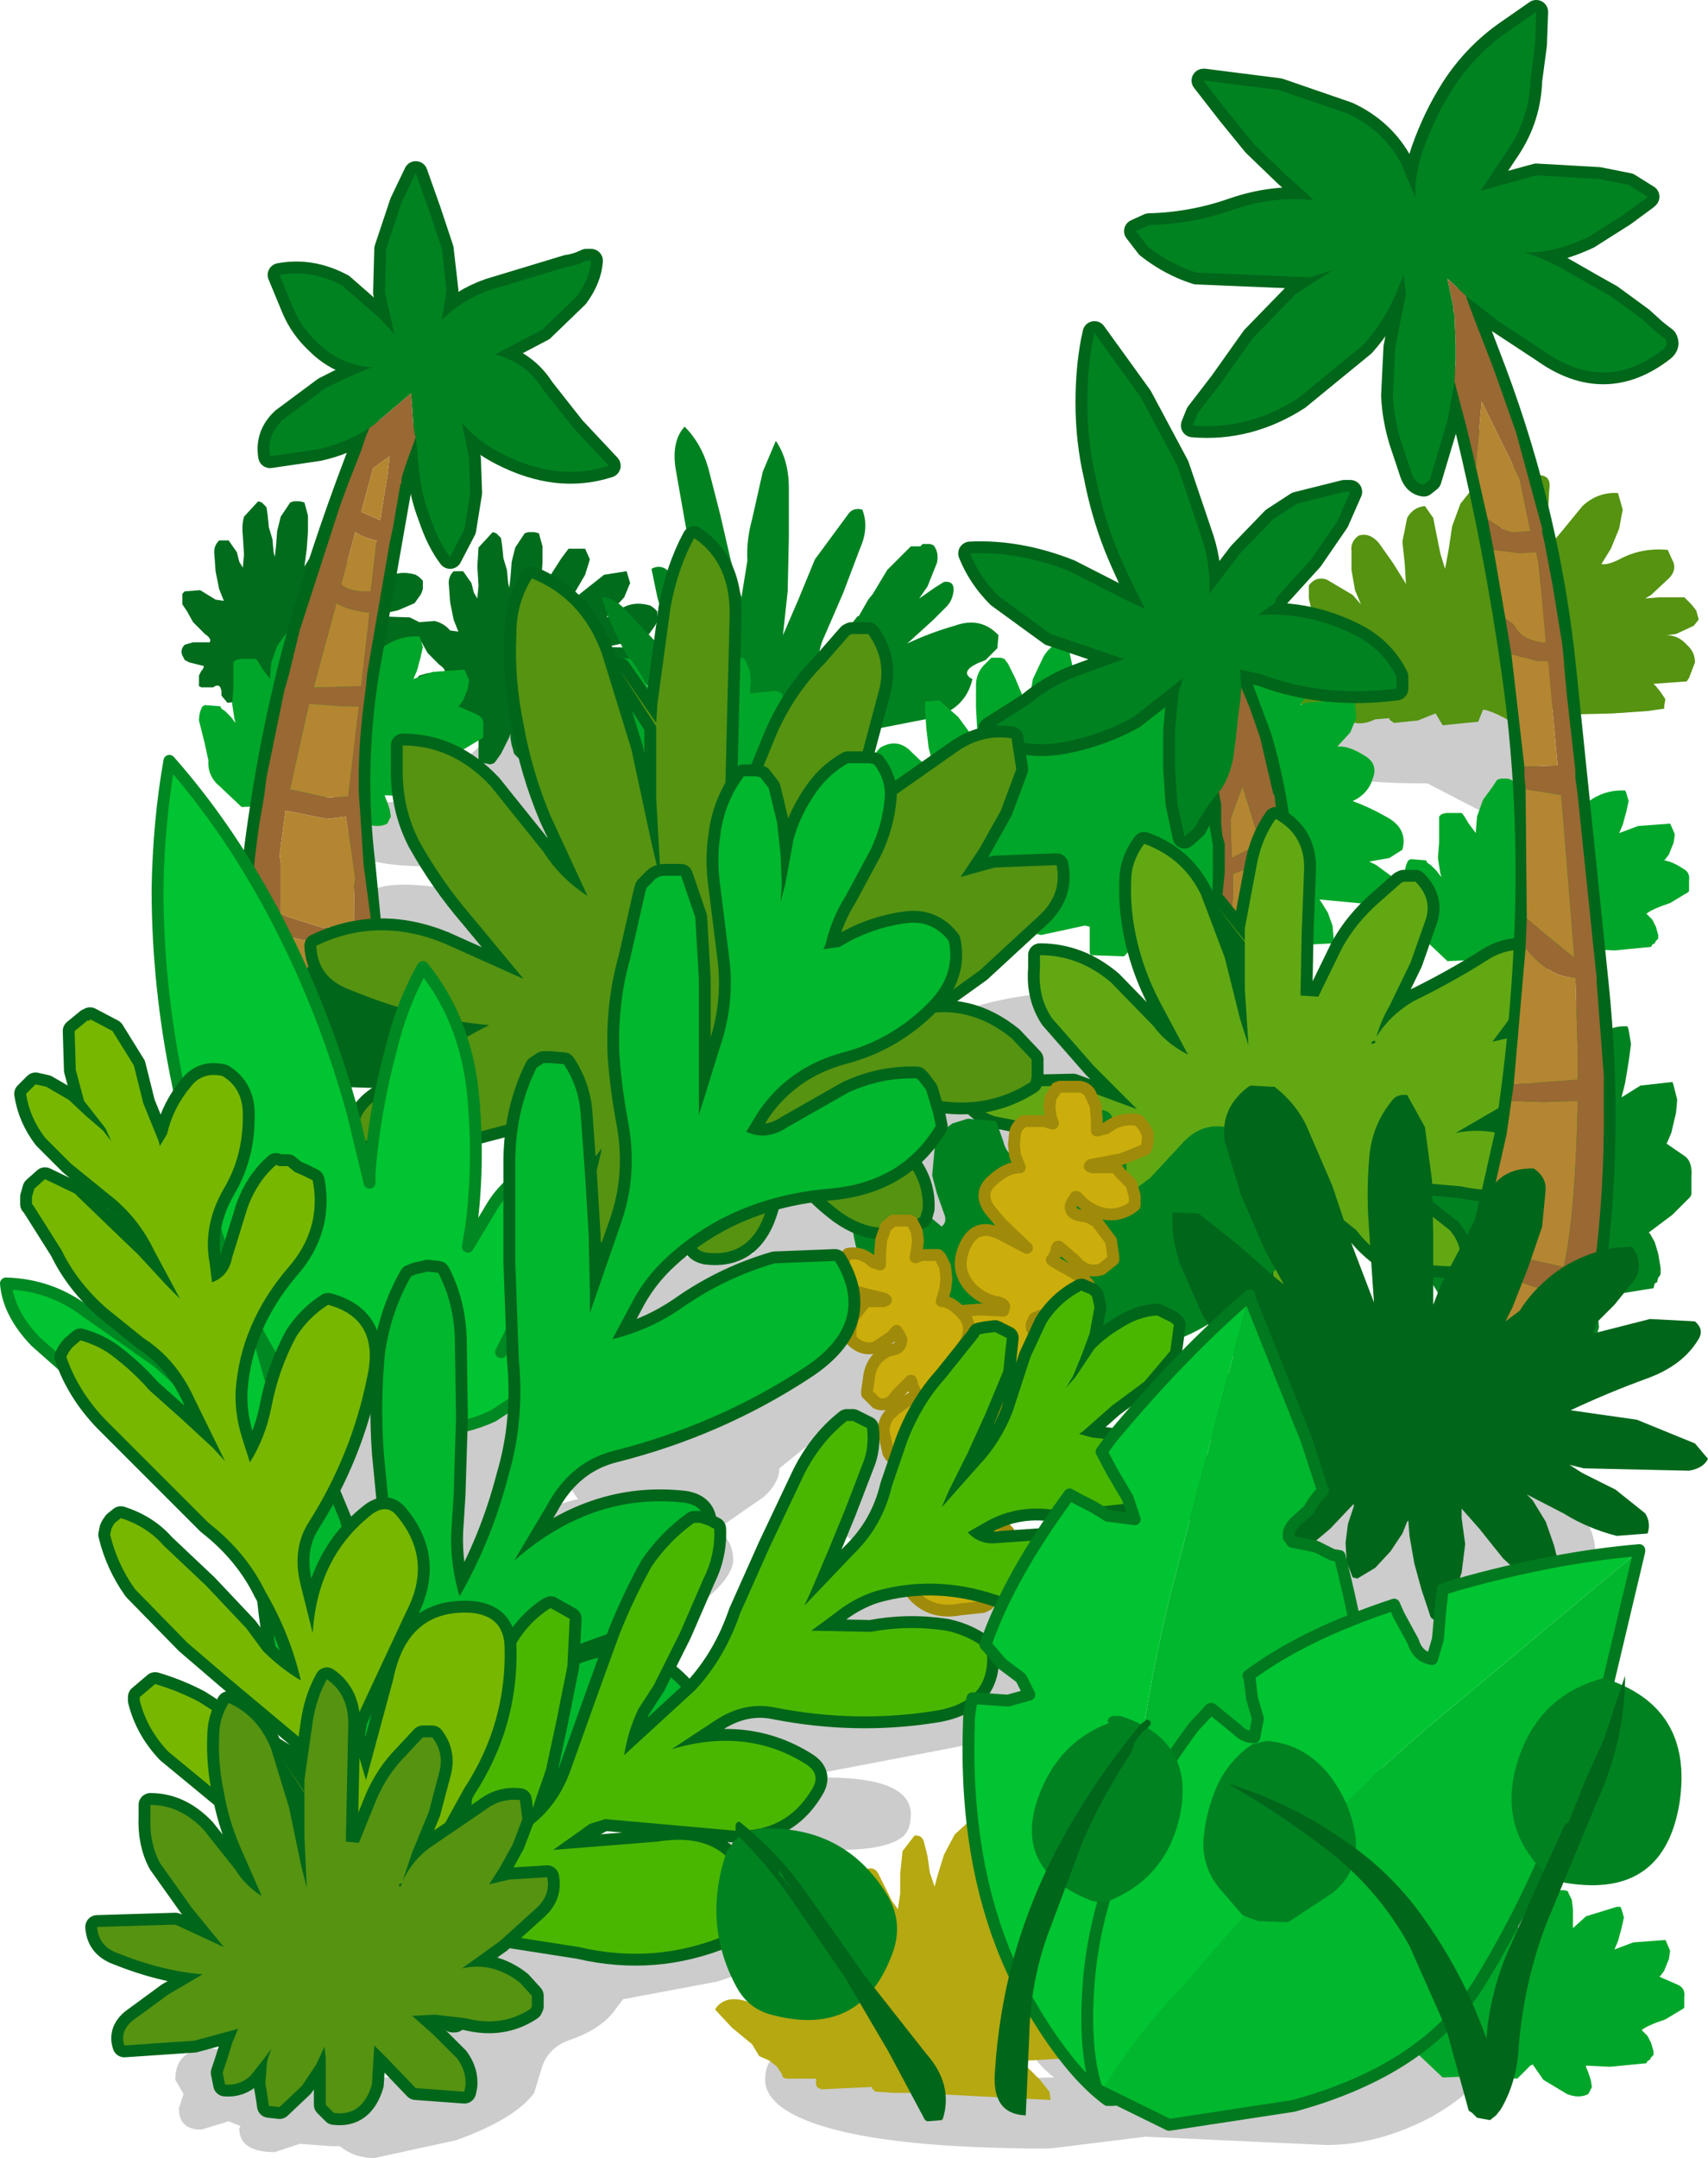 <?xml version="1.0" encoding="UTF-8" standalone="no"?>
<svg xmlns:xlink="http://www.w3.org/1999/xlink" height="91.05px" width="72.1px" xmlns="http://www.w3.org/2000/svg">
  <g transform="matrix(1.0, 0.0, 0.0, 1.0, 8.05, 25.35)">
    <path d="M56.75 5.9 L56.85 6.8 Q56.85 9.2 55.1 9.2 L52.2 7.7 51.95 7.7 Q48.5 7.7 47.2 7.05 46.35 6.6 46.35 5.7 46.35 4.15 51.6 3.9 56.8 3.6 56.8 5.5 L56.75 5.9 M48.0 42.55 Q45.8 42.05 44.95 41.45 44.25 41.0 44.25 40.25 44.25 39.05 48.75 38.3 L50.1 37.25 Q50.8 36.5 53.45 36.9 57.1 37.5 58.3 38.25 59.3 38.9 59.3 40.3 59.3 41.35 57.15 42.95 54.6 44.85 51.75 44.85 49.0 44.85 48.8 43.85 48.6 42.65 48.0 42.55 M52.85 41.05 L52.7 41.55 52.75 41.6 53.25 41.25 Q53.55 41.0 53.25 40.95 L52.85 41.05 M29.75 24.35 Q29.35 23.65 29.35 22.05 29.35 20.65 31.55 20.5 L31.05 19.8 31.0 19.05 Q31.0 17.2 35.65 16.6 40.25 16.05 40.25 18.05 L40.05 18.6 39.6 19.3 Q40.4 20.3 40.4 20.75 40.4 21.9 38.95 22.45 37.45 23.05 33.1 23.7 33.9 24.5 33.9 24.8 L33.65 25.4 Q33.35 25.75 33.0 25.75 L32.0 25.7 32.05 26.05 Q32.05 26.65 31.05 27.1 L30.55 27.35 Q31.8 27.55 31.8 28.5 31.8 30.65 29.35 33.0 L29.4 34.05 Q29.4 35.1 30.2 36.7 L31.0 38.4 30.65 39.35 Q30.2 40.0 29.4 40.0 27.4 40.0 26.7 37.95 L26.4 35.75 26.4 35.35 24.85 36.6 Q24.85 37.2 24.2 37.8 L22.25 39.15 Q22.9 39.7 22.9 40.45 22.9 41.5 20.25 43.2 17.55 44.95 15.8 44.95 13.2 44.95 12.5 44.2 L12.3 43.35 12.45 42.0 11.55 42.3 Q10.05 42.3 9.9 41.0 L10.1 39.45 10.15 39.15 Q8.15 40.0 8.1 42.4 8.1 44.45 6.5 44.45 5.2 44.45 4.9 43.0 L4.9 41.4 Q4.9 38.25 5.15 37.05 5.8 33.7 8.2 33.7 8.8 33.7 9.6 34.65 11.4 31.75 13.7 32.0 15.85 32.2 15.85 34.7 L14.5 38.75 Q15.35 38.1 16.35 37.9 15.8 37.15 15.8 36.7 15.8 35.4 20.7 33.5 L26.5 31.5 26.55 31.45 Q21.3 32.85 19.85 32.85 18.6 32.85 18.15 32.1 L17.95 31.3 Q17.95 30.95 18.7 30.5 L17.65 30.1 Q17.35 29.9 17.35 29.2 17.35 28.2 18.4 27.75 L23.1 27.6 23.85 27.55 Q22.6 27.35 22.25 26.55 L22.15 25.6 Q22.15 23.45 24.3 23.7 L29.75 24.4 29.75 24.35 M18.55 8.85 L16.35 8.8 14.85 10.0 Q12.95 11.2 10.05 11.2 7.6 11.2 6.8 10.6 6.35 10.3 6.35 9.65 6.35 8.95 6.8 8.7 L8.3 8.5 9.65 8.4 11.85 6.45 Q12.85 5.5 13.9 5.05 15.35 4.35 17.6 5.65 19.6 6.85 19.6 7.6 19.6 8.7 18.55 8.85 M6.85 13.4 Q6.85 11.15 12.3 12.45 17.75 13.8 17.75 15.05 L17.35 16.0 Q16.8 16.55 15.8 16.55 L13.1 15.8 10.5 15.05 Q8.1 14.9 7.35 14.45 6.85 14.15 6.85 13.4 M22.7 47.2 Q22.5 45.0 26.9 45.6 26.8 44.7 27.1 44.0 25.9 43.75 25.9 42.35 25.9 40.45 32.3 39.7 38.7 38.95 38.7 40.75 38.7 41.25 38.1 41.85 37.45 42.45 37.45 42.85 37.45 43.15 36.85 43.75 36.2 44.35 36.2 44.7 L36.4 45.25 36.6 45.8 Q36.6 47.25 33.15 48.2 L25.3 49.7 26.35 49.65 Q30.4 49.55 30.4 51.2 30.4 51.85 30.05 52.15 29.35 52.7 27.35 52.7 L26.6 52.7 25.9 53.4 Q24.6 54.35 22.05 54.35 19.0 54.35 19.0 52.75 19.0 52.25 19.3 51.85 19.75 51.25 20.85 51.55 L21.25 51.55 20.3 50.65 Q20.15 50.35 20.15 49.75 20.15 49.05 21.25 48.3 22.55 47.45 22.7 47.2 M40.05 60.5 Q43.8 61.75 44.4 62.35 L50.4 61.45 Q51.1 61.3 51.75 60.5 52.2 59.95 52.85 59.9 L53.1 59.3 Q53.95 57.2 53.95 56.05 54.95 53.15 56.05 53.5 57.1 53.85 57.1 55.6 57.1 57.0 56.3 59.3 55.5 61.55 54.45 62.25 53.9 63.1 52.4 63.95 50.15 65.15 47.95 65.15 L40.3 64.8 36.25 65.3 Q29.55 65.3 26.5 64.3 24.25 63.55 24.25 62.4 24.25 60.85 26.25 61.3 30.75 62.35 34.0 62.35 L36.45 62.3 Q35.55 61.6 35.55 61.15 35.55 59.05 40.05 60.5 M25.3 55.65 Q25.3 57.3 22.25 58.25 L18.25 59.0 17.8 59.6 Q17.2 60.3 16.05 60.7 15.15 61.0 14.85 61.8 L14.5 62.95 Q13.7 64.05 11.2 64.95 L7.75 65.7 Q6.9 65.7 6.3 65.2 L5.95 65.2 4.6 65.1 3.55 65.45 Q2.05 65.45 2.05 64.45 L2.1 64.35 1.6 64.15 0.45 64.5 Q-0.5 64.5 -0.5 63.6 L-0.3 63.0 -0.65 62.4 Q-0.65 61.4 0.2 61.15 1.1 60.85 2.7 61.7 3.8 61.5 4.05 62.2 L6.4 62.3 6.5 62.3 6.55 62.3 8.65 62.3 9.0 62.3 10.0 61.65 9.25 59.6 Q9.25 58.15 10.75 58.15 11.15 58.15 11.8 58.45 L13.05 58.7 13.75 58.55 12.65 58.1 Q10.65 57.15 10.65 56.3 10.65 54.85 12.5 54.85 14.05 54.85 15.8 55.45 L18.6 56.0 Q20.0 56.0 23.4 54.5 25.3 53.65 25.3 55.65" fill="#000000" fill-opacity="0.2" fill-rule="evenodd" stroke="none"/>
    <path d="M11.95 -0.35 L12.1 -0.1 12.15 -0.65 12.1 -1.45 12.15 -2.25 12.75 -2.9 12.9 -2.85 13.0 -2.75 13.1 -2.65 13.15 -2.3 13.2 -1.8 13.35 -1.3 13.4 -0.75 13.45 -0.55 13.5 -1.0 13.55 -1.65 13.7 -2.25 14.1 -2.85 14.25 -2.9 14.5 -2.9 14.7 -2.85 14.85 -2.3 14.85 -1.6 14.8 -0.9 14.7 -0.15 14.95 -0.55 15.2 -1.1 15.65 -1.8 15.95 -2.2 16.05 -2.2 16.15 -2.2 16.5 -2.2 16.65 -2.2 16.85 -1.75 16.65 -1.1 16.3 -0.5 15.95 0.1 16.5 -0.35 17.45 -1.1 18.4 -1.25 18.55 -0.75 18.3 -0.15 17.75 0.45 17.55 0.7 17.95 0.5 Q18.55 -0.05 19.4 0.2 L19.55 0.3 19.6 0.35 19.7 0.45 19.7 0.65 19.7 0.8 19.65 0.95 19.6 1.05 19.35 1.4 18.65 1.7 17.75 1.9 17.7 1.95 19.15 2.0 19.55 2.2 19.6 2.35 19.6 2.4 19.6 2.5 19.6 2.55 19.6 2.7 19.6 2.75 19.5 2.8 19.25 2.95 18.9 3.05 18.7 3.15 18.8 3.3 19.1 3.55 19.4 3.9 19.5 4.1 19.15 4.35 17.7 4.6 17.8 4.7 17.9 4.8 18.05 4.95 18.15 5.15 18.15 5.3 Q17.9 5.7 17.3 5.55 L16.35 5.1 16.0 5.0 16.1 5.25 16.25 5.6 16.3 5.95 16.3 6.3 16.25 6.5 16.15 6.55 15.45 6.6 15.25 6.6 15.15 6.4 15.0 6.1 14.85 5.85 14.65 5.65 14.55 5.55 14.55 5.65 14.55 5.95 14.5 6.25 14.45 6.55 14.3 6.7 14.15 6.75 14.05 6.7 13.9 6.7 13.7 6.5 13.65 6.45 13.6 6.25 13.55 6.1 13.5 5.8 13.5 5.6 13.45 5.75 13.25 6.15 13.1 6.45 12.85 6.8 12.8 6.85 12.65 6.9 12.4 6.85 12.25 6.85 12.15 6.75 12.15 6.6 12.15 6.3 12.15 6.05 12.15 5.75 12.15 5.55 12.0 5.55 11.45 5.6 11.2 5.3 11.2 5.1 11.15 4.95 Q11.05 4.8 10.85 4.95 L10.35 4.95 10.25 4.9 10.25 4.8 10.25 4.7 10.25 4.6 10.25 4.45 10.35 4.25 10.4 4.2 10.45 4.1 10.45 4.05 9.85 3.9 9.65 3.8 9.6 3.7 Q9.4 3.4 9.65 3.15 L10.0 3.05 10.55 3.05 10.7 3.05 Q10.8 2.9 10.5 2.7 L10.0 2.2 9.75 1.75 9.55 1.45 9.55 1.35 9.55 1.25 9.55 1.1 9.55 1.0 9.65 0.9 10.3 0.85 Q10.7 0.95 10.95 1.25 L11.3 1.3 11.1 0.8 10.95 0.05 10.9 -0.65 Q10.85 -1.0 11.1 -1.25 L11.5 -1.25 11.85 -0.75 11.95 -0.35" fill="#006c1c" fill-rule="evenodd" stroke="none"/>
    <path d="M3.2 -3.95 L3.25 -3.6 3.3 -3.1 3.45 -2.6 3.5 -2.05 3.55 -1.85 3.6 -2.3 3.65 -2.95 3.8 -3.55 4.2 -4.15 4.35 -4.2 4.6 -4.2 4.8 -4.15 4.95 -3.6 4.95 -2.9 4.9 -2.2 4.8 -1.45 5.05 -1.85 5.3 -2.4 5.75 -3.1 6.05 -3.5 6.15 -3.5 6.25 -3.5 6.6 -3.5 6.75 -3.5 6.95 -3.05 6.75 -2.4 6.4 -1.8 6.05 -1.2 6.6 -1.65 7.55 -2.4 8.5 -2.55 8.65 -2.05 8.4 -1.45 7.85 -0.85 7.65 -0.6 8.05 -0.8 Q8.65 -1.35 9.5 -1.1 L9.65 -1.0 9.7 -0.95 9.8 -0.85 9.8 -0.65 9.8 -0.5 9.75 -0.35 9.7 -0.25 9.45 0.1 8.75 0.4 7.85 0.6 7.8 0.65 9.25 0.7 9.65 0.9 9.7 1.05 9.7 1.1 9.7 1.2 9.7 1.25 9.7 1.4 9.7 1.45 9.6 1.5 9.35 1.65 9.0 1.75 8.8 1.85 8.9 2.0 9.2 2.25 9.5 2.6 9.6 2.8 9.25 3.05 7.8 3.3 7.9 3.4 8.0 3.5 8.15 3.65 8.25 3.85 8.25 4.0 Q8.0 4.4 7.4 4.25 L6.45 3.8 6.1 3.7 6.2 3.95 6.35 4.3 6.4 4.65 6.4 5.0 6.35 5.2 6.25 5.25 5.55 5.3 5.35 5.3 5.25 5.1 5.1 4.8 4.95 4.55 4.75 4.35 4.65 4.25 4.65 4.35 4.65 4.65 4.6 4.95 4.55 5.25 4.4 5.4 4.25 5.45 4.15 5.4 4.0 5.4 3.8 5.2 3.75 5.15 3.7 4.95 3.65 4.8 3.6 4.5 3.6 4.3 3.55 4.45 3.35 4.85 3.2 5.15 2.95 5.5 2.9 5.55 2.75 5.6 2.5 5.55 2.35 5.55 2.25 5.45 2.25 5.3 2.25 5.0 2.25 4.75 2.25 4.45 2.25 4.25 2.1 4.25 1.55 4.3 1.3 4.0 1.3 3.8 1.25 3.65 Q1.15 3.5 0.95 3.65 L0.45 3.65 0.35 3.6 0.35 3.5 0.35 3.4 0.35 3.3 0.35 3.15 0.45 2.95 0.5 2.9 0.55 2.8 0.55 2.75 -0.05 2.6 -0.25 2.5 -0.3 2.4 Q-0.5 2.1 -0.25 1.85 L0.1 1.75 0.65 1.75 0.8 1.75 Q0.9 1.6 0.6 1.4 L0.1 0.9 -0.15 0.45 -0.35 0.15 -0.35 0.05 -0.35 -0.05 -0.35 -0.2 -0.35 -0.3 -0.25 -0.4 0.4 -0.45 1.05 -0.05 1.4 0.0 1.2 -0.5 1.05 -1.25 1.0 -1.95 Q0.95 -2.3 1.2 -2.55 L1.6 -2.55 1.95 -2.05 2.05 -1.65 2.2 -1.4 2.25 -1.95 2.2 -2.75 Q2.15 -3.2 2.25 -3.55 L2.85 -4.2 3.0 -4.15 3.1 -4.05 3.2 -3.95" fill="#006c1c" fill-rule="evenodd" stroke="none"/>
    <path d="M19.45 -1.35 Q20.0 -1.65 20.45 -0.9 L21.1 0.15 21.6 1.25 22.0 2.0 21.45 -0.3 20.95 -2.85 20.5 -5.4 Q20.25 -6.7 20.85 -7.35 21.55 -6.65 21.85 -5.6 L22.35 -3.65 22.8 -1.7 23.25 -0.15 23.5 -1.7 Q23.45 -2.55 23.7 -3.45 L24.15 -5.45 24.7 -6.75 Q25.25 -5.95 25.25 -4.75 L25.25 -2.65 25.2 -0.4 25.0 1.45 25.65 -0.05 26.35 -1.75 27.75 -3.65 Q27.95 -3.95 28.35 -3.85 28.65 -3.1 28.25 -2.2 L27.55 -0.35 26.75 1.5 Q26.55 1.9 26.5 2.45 L27.2 1.85 28.15 0.65 28.2 0.65 28.6 -0.05 28.8 -0.3 29.4 -1.3 30.4 -2.3 30.5 -2.3 30.8 -2.3 30.9 -2.4 31.2 -2.4 31.35 -2.35 Q31.6 -2.05 31.5 -1.6 L31.1 -0.6 30.75 -0.1 30.9 -0.2 31.4 -0.55 31.8 -0.8 Q32.25 -0.85 32.2 -0.4 32.15 0.0 31.9 0.25 L31.45 0.7 31.4 0.75 31.35 0.8 30.25 1.8 Q31.2 1.35 32.25 1.05 33.35 0.65 34.1 1.45 L34.05 2.0 33.55 2.5 Q32.45 2.9 32.9 3.25 L33.0 3.3 Q32.7 4.6 31.25 4.95 L26.9 5.8 26.7 5.85 24.3 6.0 23.95 5.9 23.2 5.65 22.6 5.55 23.35 5.8 21.7 5.6 Q20.9 5.45 20.4 4.85 18.2 2.65 17.35 -0.15 17.95 -0.15 18.55 0.6 L19.65 1.75 Q20.3 2.25 20.6 3.0 L20.85 3.3 20.45 2.25 20.05 1.1 19.7 -0.15 19.45 -1.35" fill="#008221" fill-rule="evenodd" stroke="none"/>
    <path d="M47.2 -0.65 Q47.5 -1.05 47.95 -0.9 L49.05 -0.25 49.4 0.15 49.15 -0.45 49.0 -1.3 49.0 -2.1 Q48.95 -2.5 49.3 -2.75 49.75 -2.9 50.15 -2.45 L50.75 -1.6 51.25 -0.8 51.3 -0.7 51.25 -1.55 51.15 -2.5 51.35 -3.5 Q51.6 -3.95 52.1 -4.0 L52.45 -3.5 52.6 -2.75 52.75 -2.0 52.95 -1.35 53.1 -2.15 53.25 -3.15 53.6 -4.1 54.2 -4.85 54.3 -4.9 54.95 -4.85 55.1 -4.3 55.1 -3.55 55.1 -2.8 55.1 -2.1 55.35 -2.8 55.7 -3.7 56.2 -4.55 56.6 -5.15 56.7 -5.25 56.8 -5.25 56.9 -5.3 Q57.45 -5.3 57.35 -4.7 L57.3 -3.8 57.3 -2.9 57.3 -2.25 57.85 -2.9 58.75 -4.0 Q59.4 -4.6 60.25 -4.55 L60.45 -3.85 60.3 -3.05 59.95 -2.2 59.55 -1.55 Q59.85 -1.5 60.4 -1.8 61.3 -2.25 62.35 -2.15 L62.6 -1.6 Q62.7 -1.25 62.4 -0.95 L61.65 -0.25 61.4 -0.1 62.0 -0.15 63.05 -0.15 63.1 -0.1 63.35 0.15 63.55 0.4 63.65 0.75 63.65 0.8 63.45 1.05 62.7 1.4 62.3 1.45 Q62.8 1.45 63.15 1.85 63.5 2.15 63.5 2.6 L63.25 3.25 63.15 3.4 61.75 3.5 61.8 3.55 61.85 3.6 62.05 3.85 62.25 4.15 62.2 4.45 62.2 4.55 61.5 4.65 60.05 4.75 58.0 4.8 Q57.55 4.5 57.05 4.5 L57.05 4.55 57.05 4.65 57.0 4.75 56.95 4.9 56.85 5.05 56.8 5.15 55.65 5.05 Q55.15 4.75 54.65 4.6 L54.55 4.6 54.35 5.1 52.85 5.25 52.55 4.75 52.3 4.85 51.8 5.05 50.8 5.15 50.65 5.05 50.6 5.0 50.6 4.95 50.0 5.0 Q49.15 5.4 48.7 4.85 L47.25 4.45 Q46.55 4.4 46.5 3.75 L46.5 3.7 45.95 3.35 45.3 2.7 45.1 2.1 45.15 2.0 Q45.6 1.35 46.5 1.55 L48.1 2.15 47.8 1.55 47.4 0.75 47.2 -0.1 47.2 -0.65" fill="#559311" fill-rule="evenodd" stroke="none"/>
    <path d="M36.4 53.15 L36.1 53.85 35.8 54.55 36.65 54.25 38.7 54.05 38.8 54.3 38.7 54.85 38.3 55.4 37.95 55.75 38.9 56.1 39.3 56.65 39.25 57.2 39.15 57.25 39.1 57.3 38.95 57.4 38.7 57.5 38.55 57.6 Q38.9 57.6 39.15 57.85 L39.5 58.45 39.45 59.05 39.25 59.35 39.15 59.4 37.7 59.6 38.15 59.95 38.6 60.45 38.85 61.05 38.75 61.35 38.55 61.4 35.1 61.6 35.35 61.9 35.85 62.4 36.25 62.9 36.3 63.25 30.45 62.95 29.7 62.95 28.9 62.9 28.85 62.85 28.75 62.75 28.75 62.7 26.65 62.8 Q26.35 62.75 26.4 62.45 L26.4 62.35 25.15 62.35 25.0 62.3 24.95 62.15 24.75 61.85 24.45 61.6 24.0 61.4 23.7 60.9 22.85 60.2 22.15 59.45 22.15 59.4 Q22.6 58.75 23.65 59.15 L24.35 59.4 24.1 59.2 23.75 58.85 23.55 58.4 23.55 57.95 24.35 57.85 25.2 58.25 25.55 58.55 25.4 58.2 25.1 57.6 24.9 57.05 24.85 56.45 24.85 56.35 25.65 56.3 26.6 57.0 27.1 57.25 26.85 56.85 26.55 56.2 26.35 55.5 Q26.25 55.15 26.55 54.95 L27.05 55.0 27.7 55.65 28.2 56.3 28.35 56.4 28.3 55.85 28.15 55.05 28.15 54.25 Q28.15 53.7 28.55 53.5 28.9 53.4 29.05 53.75 L29.3 54.25 29.6 54.85 29.85 55.2 29.95 54.55 29.95 53.7 30.05 52.75 30.55 52.1 Q30.85 52.05 30.95 52.35 L31.1 52.95 31.2 53.65 31.4 54.25 31.55 53.7 31.8 52.9 32.25 52.05 32.85 51.5 33.05 51.5 33.2 51.55 33.4 52.0 33.5 52.75 33.5 53.5 33.5 54.25 33.5 54.3 33.9 53.65 35.0 52.55 Q35.65 51.95 36.4 52.2 L36.5 52.6 36.4 53.15" fill="#b5a811" fill-rule="evenodd" stroke="none"/>
    <path d="M62.6 10.2 L62.4 10.7 62.25 10.9 62.2 10.95 Q62.55 11.0 63.0 11.3 63.3 11.45 63.25 11.8 L63.25 12.25 63.2 12.3 62.45 12.75 Q61.7 13.0 61.45 13.2 L61.5 13.25 61.7 13.45 61.85 13.75 61.95 14.1 61.95 14.25 61.9 14.3 61.85 14.35 61.8 14.45 61.7 14.5 61.65 14.6 60.1 14.75 59.1 14.7 59.1 14.75 59.2 15.0 59.3 15.3 59.35 15.6 59.2 15.9 Q58.8 16.1 58.3 15.9 57.75 15.7 57.3 15.3 L56.85 14.65 56.75 14.7 56.2 15.25 54.85 15.15 54.75 15.0 54.7 14.95 54.2 15.15 53.05 15.2 52.15 14.35 Q51.6 13.9 51.65 13.25 L51.5 12.55 Q51.3 12.05 51.25 11.55 51.25 11.2 51.4 10.95 L51.5 10.9 52.15 10.95 52.2 11.05 52.35 11.15 52.6 11.4 52.75 11.6 52.8 11.65 52.75 11.5 52.65 10.85 52.7 10.2 52.7 9.6 52.7 9.25 52.7 9.1 52.8 9.0 53.0 8.95 53.65 8.95 53.7 9.0 53.8 9.15 53.95 9.4 54.1 9.6 54.25 9.8 54.25 9.7 54.3 9.1 54.55 8.4 54.95 7.85 55.15 7.55 55.3 7.5 55.6 7.5 55.75 7.55 55.8 7.6 56.0 7.9 56.1 8.3 56.2 8.65 56.25 8.95 56.5 8.3 57.0 7.65 Q57.3 7.4 57.7 7.3 L58.2 7.3 58.35 7.35 58.35 7.4 58.5 7.7 58.55 8.1 58.55 8.45 58.55 8.85 58.55 8.9 59.1 8.4 Q59.7 8.0 60.4 8.0 L60.55 8.0 60.6 8.1 60.7 8.45 60.6 8.9 60.45 9.45 60.3 9.8 61.1 9.5 62.45 9.4 62.5 9.5 62.65 9.85 62.6 10.2 M51.0 12.2 L50.9 12.6 50.3 12.85 47.65 12.6 47.75 12.75 48.0 13.15 48.2 13.7 48.25 14.25 48.2 14.45 47.25 14.5 45.9 13.8 45.55 13.7 45.55 13.75 45.7 14.15 45.8 14.5 45.85 14.95 45.85 15.4 44.7 15.55 43.4 14.5 42.8 13.6 42.7 13.75 42.55 14.4 42.1 15.0 41.25 15.1 41.15 15.05 40.9 14.75 40.8 14.35 40.65 14.0 40.55 13.65 40.3 14.05 39.4 15.0 38.0 14.95 37.95 14.85 37.95 14.65 37.95 14.35 37.95 14.05 37.95 13.75 37.75 13.7 35.9 14.1 35.7 14.05 35.65 13.95 35.65 13.8 35.65 13.6 35.7 13.35 35.85 13.15 34.5 13.55 Q33.4 14.0 32.4 13.55 L32.35 13.45 32.35 13.35 32.35 13.1 32.35 12.9 32.45 12.65 32.5 12.6 32.0 12.45 30.15 12.5 30.1 12.4 30.0 12.25 29.9 12.05 29.85 11.8 29.85 11.6 29.85 11.45 29.85 11.4 29.5 11.35 29.05 11.2 29.0 11.1 28.9 11.0 28.85 10.75 28.85 10.55 28.85 10.3 28.85 10.25 29.05 10.0 Q29.3 9.7 29.7 9.65 L30.95 9.55 30.25 8.95 29.2 7.95 Q28.8 7.5 28.8 6.9 L28.8 6.55 29.1 6.2 Q29.85 5.75 30.45 6.4 L31.4 7.3 31.45 7.35 31.35 6.95 31.15 6.2 31.05 5.35 31.0 4.55 31.0 4.25 31.6 4.2 32.4 4.9 32.95 5.65 33.15 5.9 33.2 5.4 33.15 4.5 33.15 3.55 Q33.15 3.1 33.45 2.75 L33.75 2.45 33.8 2.4 33.9 2.4 34.2 2.4 34.35 2.45 34.5 2.65 34.8 3.25 35.05 3.85 35.3 4.45 35.35 4.6 35.4 4.2 35.55 3.3 36.0 2.35 Q36.3 1.85 36.8 1.7 L37.05 1.95 37.2 2.65 37.3 3.3 37.4 4.05 37.45 4.25 37.7 3.7 38.05 2.7 38.7 1.65 39.5 1.1 39.9 1.1 40.05 1.15 40.15 1.35 40.3 1.9 40.4 2.4 40.5 3.0 40.55 3.3 41.65 2.0 Q43.2 0.6 44.1 1.9 44.45 2.35 44.2 2.9 L43.85 3.7 44.6 3.3 Q45.35 2.85 46.15 2.55 L47.35 2.45 47.55 2.65 47.6 3.15 47.35 3.7 46.9 4.3 46.85 4.4 47.05 4.3 49.05 4.15 49.15 4.35 49.2 4.95 48.95 5.55 48.4 6.15 Q48.85 6.1 49.5 6.5 50.15 6.85 49.9 7.5 49.7 8.15 49.05 8.45 49.75 8.7 50.45 9.1 51.4 9.6 51.15 10.5 L50.6 10.85 49.75 11.0 50.05 11.15 50.8 11.7 51.0 12.2 M23.6 2.95 L23.65 3.4 23.6 3.85 23.65 3.9 24.7 3.8 24.95 3.9 25.1 4.25 25.1 4.9 24.75 5.45 24.3 5.75 Q25.0 5.9 25.6 6.65 26.0 7.15 25.4 7.45 L24.3 7.95 24.35 8.05 24.45 8.2 24.55 8.4 24.6 8.65 24.55 8.85 24.3 9.05 22.65 8.8 22.65 8.85 22.6 9.0 22.5 9.25 22.35 9.45 22.25 9.6 22.1 9.6 21.05 9.5 21.0 9.4 20.9 9.25 20.8 9.1 20.65 8.95 20.55 8.8 20.05 9.0 19.2 9.05 19.05 8.75 Q19.05 8.55 18.9 8.65 L17.85 8.55 17.75 8.35 17.75 8.25 17.75 8.15 17.2 7.95 17.05 7.9 17.0 7.8 16.95 7.7 16.85 7.45 16.85 7.25 16.85 7.0 16.95 6.95 17.0 6.9 17.1 6.8 17.1 6.75 16.65 6.15 16.2 5.25 16.05 4.5 16.0 3.9 16.0 3.75 Q16.35 3.35 16.95 3.6 L17.7 4.15 17.9 4.3 17.9 4.05 17.9 3.65 17.9 3.2 17.9 2.7 17.95 2.5 18.0 2.45 18.1 2.4 18.55 2.45 18.7 2.65 19.0 3.1 19.25 3.55 19.45 4.0 19.55 3.5 19.85 2.75 20.45 2.0 20.9 1.8 Q21.3 1.7 21.35 2.05 L21.45 2.6 21.4 3.1 21.45 3.6 21.8 3.3 22.35 2.8 Q22.75 2.45 23.2 2.4 23.4 2.4 23.45 2.6 L23.6 2.95 M11.6 3.0 L11.75 3.35 11.7 3.7 11.5 4.2 11.35 4.4 11.3 4.45 12.1 4.8 Q12.4 4.95 12.35 5.3 L12.35 5.75 12.3 5.8 11.55 6.25 Q10.8 6.5 10.55 6.7 L10.6 6.75 10.8 6.95 10.95 7.25 11.05 7.6 11.05 7.75 11.0 7.8 10.95 7.85 10.9 7.95 10.8 8.0 10.75 8.1 9.2 8.25 8.2 8.2 8.2 8.25 8.3 8.5 8.4 8.8 8.45 9.1 8.3 9.4 Q7.9 9.6 7.4 9.4 6.85 9.2 6.4 8.8 L5.95 8.15 5.85 8.2 5.3 8.75 3.95 8.65 3.85 8.5 3.8 8.45 3.3 8.65 2.15 8.7 1.25 7.85 Q0.7 7.4 0.75 6.75 L0.6 6.05 0.35 5.05 Q0.35 4.7 0.5 4.45 L0.6 4.4 1.25 4.45 1.3 4.55 1.45 4.65 1.7 4.9 1.85 5.1 1.9 5.15 1.85 5.0 1.75 4.35 1.8 3.7 1.8 3.1 1.8 2.75 1.8 2.6 1.9 2.5 2.1 2.45 2.75 2.45 2.8 2.5 2.9 2.65 3.05 2.9 3.2 3.1 3.35 3.3 3.35 3.2 3.4 2.6 3.65 1.9 4.05 1.35 4.25 1.05 4.4 1.0 4.7 1.0 4.85 1.05 4.9 1.1 5.1 1.4 5.2 1.8 5.3 2.15 5.35 2.45 5.6 1.8 6.1 1.15 Q6.4 0.9 6.8 0.8 L7.3 0.8 7.45 0.85 7.45 0.9 7.6 1.2 7.65 1.6 7.65 1.95 7.65 2.35 7.65 2.4 8.2 1.9 Q8.8 1.5 9.5 1.5 L9.65 1.5 9.7 1.6 9.8 1.95 9.7 2.4 9.55 2.95 9.4 3.3 10.2 3.0 11.55 2.9 11.6 3.0 M62.45 56.95 L62.4 57.3 62.2 57.8 62.05 58.0 62.0 58.05 62.8 58.4 Q63.1 58.55 63.05 58.9 L63.05 59.35 63.0 59.4 62.25 59.85 Q61.5 60.1 61.25 60.3 L61.3 60.35 61.5 60.55 61.65 60.85 61.75 61.2 61.75 61.35 61.7 61.4 61.65 61.45 61.6 61.55 61.5 61.6 61.45 61.7 59.9 61.85 58.9 61.8 58.9 61.85 59.0 62.1 59.1 62.4 59.15 62.7 59.0 63.0 Q58.6 63.2 58.1 63.0 L57.1 62.4 56.65 61.75 56.55 61.8 56.0 62.35 54.65 62.25 54.55 62.1 54.5 62.05 54.0 62.25 52.85 62.3 51.95 61.45 Q51.4 61.0 51.45 60.35 L51.3 59.65 Q51.1 59.15 51.05 58.65 51.05 58.3 51.2 58.05 L51.3 58.0 51.95 58.05 52.0 58.15 52.15 58.25 52.4 58.5 52.55 58.7 52.6 58.75 52.55 58.6 52.45 57.95 52.5 57.3 52.5 56.7 52.5 56.35 52.5 56.2 52.6 56.1 52.8 56.05 53.45 56.05 53.5 56.1 53.6 56.25 53.75 56.5 53.9 56.7 54.05 56.9 54.05 56.8 54.1 56.2 Q54.15 55.85 54.35 55.5 L54.75 54.95 54.95 54.65 55.1 54.6 55.4 54.6 55.55 54.65 55.6 54.7 55.8 55.0 55.9 55.4 56.0 55.75 56.05 56.05 56.3 55.4 56.8 54.75 Q57.1 54.5 57.5 54.4 L58.0 54.4 58.15 54.45 58.15 54.5 58.3 54.8 58.35 55.2 58.35 55.55 58.35 55.95 58.35 56.0 58.9 55.5 60.2 55.1 60.35 55.1 60.4 55.2 60.5 55.55 60.4 56.0 60.25 56.55 60.1 56.9 60.9 56.6 62.25 56.5 62.3 56.6 62.45 56.95" fill="#00a629" fill-rule="evenodd" stroke="none"/>
    <path d="M62.75 21.05 L62.7 21.6 62.5 22.45 62.35 22.8 62.3 22.9 63.1 23.45 Q63.4 23.7 63.35 24.3 L63.35 25.05 63.3 25.15 62.55 25.9 61.55 26.65 61.6 26.7 61.8 27.05 61.95 27.55 62.05 28.15 62.05 28.4 62.0 28.5 61.95 28.55 61.9 28.75 61.8 28.8 61.75 29.0 60.2 29.25 59.2 29.15 59.2 29.25 59.3 29.65 59.4 30.15 59.45 30.65 59.3 31.15 Q58.9 31.5 58.4 31.15 L57.4 30.15 56.95 29.05 56.85 29.15 56.3 30.05 Q55.55 30.8 54.95 29.9 L54.85 29.65 54.8 29.55 54.3 29.9 53.15 30.0 52.25 28.55 Q51.7 27.8 51.75 26.7 L51.6 25.55 51.35 23.9 Q51.35 23.3 51.5 22.9 L51.6 22.8 52.25 22.9 52.3 23.05 52.45 23.2 52.7 23.65 52.85 23.95 52.9 24.05 52.85 23.8 52.75 22.7 52.8 21.6 52.8 20.6 52.8 20.05 52.8 19.8 52.9 19.6 53.1 19.55 53.75 19.55 53.8 19.6 53.9 19.85 54.05 20.3 54.2 20.6 54.35 20.95 54.35 20.8 54.4 19.8 54.65 18.6 55.05 17.7 55.25 17.2 Q55.35 17.1 55.4 17.1 L55.7 17.1 55.85 17.2 55.9 17.3 56.1 17.8 56.2 18.45 56.3 19.05 56.35 19.55 56.6 18.45 57.1 17.35 Q57.4 16.95 57.8 16.75 L58.3 16.75 58.45 16.85 58.45 16.95 58.6 17.45 58.65 18.1 58.65 18.7 58.65 19.35 58.65 19.45 59.2 18.6 Q59.8 17.95 60.5 17.95 L60.65 17.95 60.7 18.1 60.8 18.7 60.7 19.45 60.55 20.35 60.4 20.95 61.2 20.45 62.55 20.3 62.6 20.45 62.75 21.05" fill="#008221" fill-rule="evenodd" stroke="none"/>
    <path d="M37.85 -8.35 Q37.85 -10.0 38.15 -11.3 L40.1 -8.6 41.65 -5.7 42.7 -2.6 Q43.05 -1.5 43.0 -0.3 L44.3 -2.0 45.7 -3.45 46.7 -4.1 48.7 -4.6 48.95 -4.6 48.4 -3.35 47.3 -1.75 45.8 -0.1 45.8 0.05 45.75 0.1 45.05 0.6 Q47.25 0.45 49.25 1.5 50.35 2.1 50.9 3.2 L50.9 3.7 Q47.85 4.1 45.2 3.1 L44.3 2.9 44.35 3.65 45.15 5.8 Q45.95 8.55 46.1 11.4 46.25 14.35 45.95 17.15 L45.2 21.0 43.85 21.75 42.0 22.2 Q41.3 22.3 40.8 21.85 42.0 19.4 42.85 16.75 43.7 14.0 43.65 10.9 L43.65 10.25 43.5 9.4 43.5 8.6 43.4 8.05 43.25 8.25 Q42.75 8.85 42.4 9.55 L41.95 9.95 41.65 8.55 41.55 7.05 41.55 5.5 41.7 3.85 41.9 3.25 39.8 4.9 Q38.45 5.65 36.9 5.95 35.05 6.3 33.75 5.4 L35.4 4.35 Q36.3 3.6 37.35 3.2 L39.4 2.45 36.3 1.4 34.1 -0.2 Q33.3 -1.0 32.9 -2.0 34.95 -2.1 37.1 -1.25 L39.55 0.0 40.3 0.35 Q39.6 -0.95 39.05 -2.3 38.5 -3.7 38.2 -5.25 37.85 -6.75 37.85 -8.35 Z" fill="none" stroke="#00661a" stroke-linecap="round" stroke-linejoin="round" stroke-width="1.0"/>
    <path d="M43.4 8.05 L43.25 8.25 Q42.75 8.85 42.4 9.55 L41.95 9.95 41.65 8.55 41.55 7.05 41.55 5.5 41.7 3.85 41.9 3.25 39.8 4.9 Q38.45 5.65 36.9 5.95 35.05 6.3 33.75 5.4 L35.4 4.35 Q36.3 3.6 37.35 3.2 L39.4 2.45 36.3 1.4 34.1 -0.2 Q33.3 -1.0 32.9 -2.0 34.95 -2.1 37.1 -1.25 L39.55 0.0 40.3 0.35 Q39.6 -0.95 39.05 -2.3 38.5 -3.7 38.2 -5.25 37.85 -6.75 37.85 -8.35 37.85 -10.0 38.15 -11.3 L40.1 -8.6 41.65 -5.7 42.7 -2.6 Q43.05 -1.5 43.0 -0.3 L44.3 -2.0 45.7 -3.45 46.7 -4.1 48.7 -4.6 48.95 -4.6 48.4 -3.35 47.3 -1.75 45.8 -0.1 45.8 0.05 45.75 0.1 45.05 0.6 Q47.25 0.45 49.25 1.5 50.35 2.1 50.9 3.2 L50.9 3.7 Q47.85 4.1 45.2 3.1 L44.3 2.9 44.35 3.65 44.3 4.25 44.25 4.6 44.1 5.95 44.05 6.35 Q43.95 7.25 43.5 7.95 L43.4 8.05" fill="#008221" fill-rule="evenodd" stroke="none"/>
    <path d="M44.35 3.65 L44.7 4.5 45.1 5.65 45.15 5.8 45.7 8.15 45.75 8.2 45.85 9.05 46.0 9.95 46.05 10.55 46.1 11.4 46.1 15.15 46.1 15.65 46.05 15.95 45.95 17.15 45.65 19.2 45.45 20.15 45.2 21.0 43.85 21.75 43.7 21.8 43.25 22.0 43.25 21.95 43.95 20.2 42.45 19.65 41.45 22.2 40.9 21.95 40.8 21.85 41.95 19.3 42.35 18.25 42.85 16.75 43.2 15.45 43.3 14.95 43.65 11.45 43.65 11.0 43.65 10.9 43.65 10.25 43.55 9.9 43.5 9.4 43.5 8.6 43.4 8.05 43.5 7.95 Q43.95 7.25 44.05 6.35 L44.1 5.95 44.25 4.6 44.3 4.25 44.35 3.65 M43.9 9.2 L43.9 9.5 43.95 10.85 Q44.6 10.5 45.1 10.25 L45.1 10.1 44.4 7.85 43.9 9.2 M44.0 11.5 L44.0 12.55 43.7 14.6 Q44.45 15.1 45.3 15.2 L45.45 13.05 45.2 11.1 44.05 11.5 44.0 11.5 M42.75 18.55 L44.4 18.95 45.2 16.0 43.5 15.6 42.85 18.15 42.75 18.55" fill="#996833" fill-rule="evenodd" stroke="none"/>
    <path d="M43.25 21.95 L42.0 22.2 40.9 21.95 41.45 22.2 42.45 19.65 43.95 20.2 43.25 21.95 M42.75 18.55 L42.85 18.15 43.5 15.6 45.2 16.0 44.4 18.95 42.75 18.55 M44.0 11.5 L44.05 11.5 45.2 11.1 45.45 13.05 45.3 15.2 Q44.45 15.1 43.7 14.6 L44.0 12.55 44.0 11.5 M43.9 9.2 L44.4 7.85 45.1 10.1 45.1 10.25 Q44.6 10.5 43.95 10.85 L43.9 9.5 43.9 9.2" fill="#b48632" fill-rule="evenodd" stroke="none"/>
    <path d="M15.9 -14.1 Q16.3 -14.15 16.7 -14.35 L16.9 -14.35 Q16.85 -13.6 16.3 -12.85 L14.85 -11.45 12.85 -10.4 Q14.15 -10.05 14.85 -8.95 L16.15 -7.3 17.65 -5.7 Q15.5 -5.0 13.15 -6.2 12.15 -6.7 11.45 -7.5 L11.75 -6.0 11.8 -4.55 11.55 -3.0 10.95 -1.85 Q10.45 -2.5 10.1 -3.55 9.75 -4.45 9.65 -5.4 L9.5 -6.9 8.85 -4.9 7.45 3.05 Q6.8 7.1 7.3 11.15 L7.9 17.4 3.4 17.2 2.45 16.95 Q2.35 13.15 2.9 9.4 3.5 5.2 4.6 1.25 5.8 -2.9 7.4 -6.95 L7.55 -7.3 Q6.55 -6.65 5.4 -6.4 L3.35 -6.1 Q3.2 -7.0 3.9 -7.65 L5.65 -8.95 Q6.7 -9.5 7.65 -9.85 6.3 -9.95 5.35 -10.9 4.7 -11.5 4.35 -12.3 L3.75 -13.75 Q5.1 -14.0 6.4 -13.3 L8.0 -11.9 8.6 -11.25 8.2 -13.0 8.25 -14.85 8.9 -16.8 9.5 -18.05 10.05 -16.5 10.6 -14.85 10.8 -13.1 10.6 -11.85 Q11.45 -12.7 12.6 -13.1 L15.9 -14.1 Z" fill="none" stroke="#00661a" stroke-linecap="round" stroke-linejoin="round" stroke-width="1.0"/>
    <path d="M7.55 -7.3 Q6.55 -6.65 5.4 -6.4 L3.35 -6.1 Q3.2 -7.0 3.9 -7.65 L5.65 -8.95 Q6.7 -9.5 7.65 -9.85 6.3 -9.95 5.35 -10.9 4.7 -11.5 4.35 -12.3 L3.75 -13.75 Q5.1 -14.0 6.4 -13.3 L8.0 -11.9 8.6 -11.25 8.2 -13.0 8.25 -14.85 8.9 -16.8 9.5 -18.05 10.05 -16.5 10.6 -14.85 10.8 -13.1 10.6 -11.85 Q11.45 -12.7 12.6 -13.1 L15.9 -14.1 Q16.3 -14.15 16.7 -14.35 L16.9 -14.35 Q16.85 -13.6 16.3 -12.85 L14.85 -11.45 12.85 -10.4 Q14.15 -10.05 14.85 -8.95 L16.15 -7.3 17.65 -5.7 Q15.5 -5.0 13.15 -6.2 12.15 -6.7 11.45 -7.5 L11.75 -6.0 11.8 -4.55 11.55 -3.0 10.95 -1.85 Q10.45 -2.5 10.1 -3.55 9.75 -4.45 9.65 -5.4 L9.5 -6.9 9.45 -7.05 9.4 -7.4 9.35 -8.1 9.3 -8.75 7.7 -7.4 7.55 -7.3" fill="#008221" fill-rule="evenodd" stroke="none"/>
    <path d="M9.5 -6.9 L9.15 -5.95 8.95 -5.35 8.9 -5.15 8.9 -5.0 8.85 -4.9 8.6 -3.45 8.55 -3.15 8.4 -2.45 7.45 3.05 7.4 3.6 7.3 4.4 Q7.05 6.3 7.1 8.2 L7.15 8.85 7.3 11.15 7.6 13.4 7.65 14.2 7.9 17.4 6.9 17.55 6.9 14.5 6.05 14.6 3.8 14.1 3.8 16.4 4.05 17.35 3.55 17.25 3.45 17.2 3.4 17.2 2.45 16.95 Q2.35 13.15 2.9 9.4 L3.1 8.25 3.2 7.45 3.95 3.8 4.15 3.1 4.6 1.25 6.3 -4.0 6.65 -4.95 7.2 -6.35 7.4 -6.95 7.55 -7.3 7.7 -7.4 9.3 -8.75 9.35 -8.1 9.4 -7.4 9.45 -7.05 9.5 -6.9 M8.4 -6.1 L7.7 -5.6 7.2 -3.75 8.0 -3.4 8.15 -4.35 8.3 -5.25 8.4 -6.1 M7.6 -0.4 L7.85 -2.55 Q7.3 -2.65 6.95 -2.9 L6.35 -0.7 Q6.7 -0.35 7.6 -0.4 M6.35 4.45 L5.0 4.35 4.2 7.95 5.8 8.3 6.65 8.25 7.1 4.45 6.35 4.45 M6.15 0.1 L5.2 3.65 7.2 3.6 7.55 0.5 Q6.65 0.4 6.15 0.1 M3.8 11.05 L3.8 13.2 4.15 13.35 5.6 13.8 6.9 13.65 6.9 12.0 6.95 11.75 6.75 10.3 6.55 9.1 5.75 9.2 4.0 8.85 3.75 10.75 3.8 11.05" fill="#996833" fill-rule="evenodd" stroke="none"/>
    <path d="M6.9 17.55 L4.05 17.35 3.8 16.4 3.8 14.1 6.05 14.6 6.9 14.5 6.9 17.55 M3.8 11.05 L3.75 10.75 4.0 8.85 5.75 9.2 6.55 9.1 6.75 10.3 6.95 11.75 6.9 12.0 6.9 13.65 5.6 13.8 4.15 13.35 3.8 13.2 3.8 11.05 M6.15 0.1 Q6.65 0.4 7.55 0.5 L7.2 3.6 5.2 3.65 6.15 0.1 M6.35 4.45 L7.1 4.45 6.65 8.25 5.8 8.3 4.2 7.95 5.0 4.35 6.35 4.45 M7.6 -0.4 Q6.7 -0.35 6.35 -0.7 L6.95 -2.9 Q7.3 -2.65 7.85 -2.55 L7.6 -0.4 M8.4 -6.1 L8.3 -5.25 8.15 -4.35 8.0 -3.4 7.2 -3.75 7.7 -5.6 8.4 -6.1" fill="#b48632" fill-rule="evenodd" stroke="none"/>
    <path d="M51.2 11.85 L51.3 11.85 51.6 11.85 51.7 11.85 Q52.4 12.55 52.15 13.4 L51.5 15.25 50.6 17.1 Q50.25 17.7 50.05 18.4 50.6 17.5 51.6 16.9 53.25 16.1 54.75 15.15 55.6 14.6 56.65 14.75 L56.8 15.6 56.25 16.75 55.55 17.8 54.95 18.6 56.05 18.35 58.2 18.25 Q58.4 19.05 57.6 19.65 L55.55 21.2 53.4 22.45 Q55.15 22.1 56.65 23.1 L57.35 23.7 57.35 23.9 57.35 24.05 57.35 24.2 57.25 24.3 Q55.65 25.15 53.6 24.7 L51.85 24.55 50.6 24.6 51.8 25.5 53.15 26.55 Q53.65 27.15 53.6 27.8 L53.55 28.1 50.8 27.95 Q49.85 27.4 49.2 26.55 L48.45 25.95 48.3 27.75 Q47.8 29.25 46.2 29.05 L45.7 28.7 45.7 26.55 45.65 26.05 45.2 26.85 44.4 27.8 43.1 28.8 42.5 28.75 42.45 28.35 42.3 27.7 42.35 27.0 42.55 26.3 42.65 26.15 42.25 26.55 41.5 27.35 Q40.9 27.8 40.05 27.75 L39.9 27.2 40.15 26.55 40.45 25.85 40.75 25.2 38.3 25.75 34.35 25.95 Q34.1 25.3 34.85 24.85 L36.85 23.65 38.75 22.7 33.95 21.75 Q32.9 21.4 32.8 20.55 L37.25 20.45 39.95 21.45 38.15 19.65 36.35 17.6 Q35.75 16.7 35.85 15.5 L35.85 14.95 Q37.5 14.95 38.85 16.1 L40.65 17.95 Q41.15 18.65 42.1 19.15 L40.9 16.9 Q40.25 15.65 39.95 14.35 39.65 13.1 39.7 11.8 39.7 11.0 40.25 10.25 41.9 10.85 42.65 12.4 L43.65 15.05 44.3 17.65 44.65 18.75 44.5 16.4 44.5 14.4 43.25 12.8 44.5 14.35 44.5 13.8 45.0 11.15 Q45.2 10.05 45.8 9.2 47.05 9.9 47.0 11.35 L46.9 13.95 46.85 16.55 46.85 16.65 47.6 16.7 48.6 14.65 Q49.2 13.55 50.25 12.65 L51.1 11.9 51.2 11.85 Z" fill="none" stroke="#00661a" stroke-linecap="round" stroke-linejoin="round" stroke-width="1.0"/>
    <path d="M51.2 11.85 L51.3 11.85 51.6 11.85 51.7 11.85 Q52.4 12.55 52.15 13.4 L51.5 15.25 50.6 17.1 Q50.25 17.7 50.05 18.4 50.6 17.5 51.6 16.9 53.25 16.1 54.75 15.15 55.6 14.6 56.65 14.75 L56.8 15.6 56.25 16.75 55.55 17.8 54.95 18.6 56.05 18.35 58.2 18.25 Q58.4 19.05 57.6 19.65 L55.55 21.2 53.4 22.45 Q55.15 22.1 56.65 23.1 L57.35 23.7 57.35 23.9 57.35 24.05 57.35 24.2 57.25 24.3 Q55.65 25.15 53.6 24.7 L51.85 24.55 50.6 24.6 51.8 25.5 53.15 26.55 Q53.65 27.15 53.6 27.8 L53.55 28.1 50.8 27.95 Q49.85 27.4 49.2 26.55 L48.45 25.95 48.3 27.75 Q47.8 29.25 46.2 29.05 L45.7 28.7 45.7 26.55 45.65 26.05 45.2 26.85 44.4 27.8 43.1 28.8 42.5 28.75 42.45 28.35 42.3 27.7 42.35 27.0 42.55 26.3 42.65 26.15 42.25 26.55 41.5 27.35 Q40.9 27.8 40.05 27.75 L39.9 27.2 40.15 26.55 40.45 25.85 40.75 25.2 38.3 25.75 34.35 25.95 Q34.1 25.3 34.85 24.85 L36.85 23.65 38.75 22.7 33.95 21.75 Q32.9 21.4 32.8 20.55 L37.25 20.45 39.95 21.45 38.15 19.65 36.35 17.6 Q35.75 16.7 35.85 15.5 L35.85 14.95 Q37.5 14.95 38.85 16.1 L40.65 17.95 Q41.15 18.65 42.1 19.15 L40.9 16.9 Q40.25 15.65 39.95 14.35 39.65 13.1 39.7 11.8 39.7 11.0 40.25 10.25 41.9 10.85 42.65 12.4 L43.65 15.05 44.3 17.65 44.65 18.75 44.5 16.4 44.5 14.4 43.25 12.8 44.5 14.35 44.5 13.8 45.0 11.15 Q45.2 10.05 45.8 9.2 47.05 9.9 47.0 11.35 L46.9 13.95 46.85 16.55 46.85 16.65 47.6 16.7 48.6 14.65 Q49.2 13.55 50.25 12.65 L51.1 11.9 51.2 11.85 M50.0 18.65 L50.0 18.55 49.85 18.6 49.85 18.7 50.0 18.65" fill="#62a813" fill-rule="evenodd" stroke="none"/>
    <path d="M39.9 -15.6 L40.45 -15.85 Q42.3 -15.9 44.0 -16.5 45.75 -17.1 47.4 -16.9 L47.1 -17.2 46.25 -17.95 44.9 -19.25 43.8 -20.6 42.75 -21.95 42.8 -21.95 45.95 -21.55 48.85 -20.55 Q50.35 -19.85 51.1 -18.45 L51.7 -17.0 Q51.65 -17.9 52.0 -18.95 52.5 -20.4 53.3 -21.65 54.25 -23.1 55.65 -24.05 L56.8 -24.85 56.75 -23.45 56.55 -21.95 Q56.5 -20.4 55.65 -19.1 L54.45 -17.3 55.35 -17.55 56.8 -17.95 59.45 -17.8 60.7 -17.55 61.5 -17.05 61.45 -17.0 60.5 -16.3 59.0 -15.35 Q57.5 -14.65 56.3 -14.7 57.25 -14.4 58.1 -13.9 59.05 -13.35 59.95 -12.85 L61.25 -11.9 61.8 -11.4 62.05 -11.2 62.25 -11.05 Q62.4 -10.8 62.15 -10.6 59.7 -8.7 57.1 -10.55 L55.2 -11.8 53.85 -12.85 53.85 -12.8 55.05 -9.65 Q57.35 -3.5 58.0 3.0 L59.35 16.1 Q60.05 22.8 59.1 29.25 58.8 31.35 57.5 32.9 L56.55 33.35 Q54.6 33.45 52.95 32.75 53.1 31.6 53.5 30.5 L54.3 27.85 54.95 25.15 55.55 22.5 Q56.25 18.0 56.4 13.3 56.55 8.05 55.85 3.1 55.1 -2.25 53.85 -7.35 L53.35 -9.25 53.05 -7.6 52.3 -5.1 52.05 -4.9 Q51.7 -4.95 51.55 -5.35 L51.1 -6.7 Q50.8 -7.65 50.75 -8.65 L50.85 -10.7 51.3 -12.95 51.2 -13.75 50.85 -12.9 Q50.35 -11.75 49.5 -10.8 L46.75 -8.55 Q44.65 -7.2 42.3 -7.4 L42.5 -7.9 43.5 -9.2 44.85 -11.1 46.65 -12.95 48.2 -13.95 47.25 -13.65 42.45 -13.85 Q41.35 -14.2 40.4 -14.95 L39.9 -15.6 Z" fill="none" stroke="#00661a" stroke-linecap="round" stroke-linejoin="round" stroke-width="1.0"/>
    <path d="M53.35 -9.25 L53.05 -7.6 52.3 -5.1 52.05 -4.9 Q51.7 -4.95 51.55 -5.35 L51.1 -6.7 Q50.8 -7.65 50.75 -8.65 L50.85 -10.7 51.3 -12.95 51.2 -13.75 50.85 -12.9 Q50.35 -11.75 49.5 -10.8 L46.75 -8.55 Q44.65 -7.2 42.3 -7.4 L42.5 -7.9 43.5 -9.2 44.85 -11.1 46.65 -12.95 48.2 -13.95 47.25 -13.65 42.45 -13.85 Q41.35 -14.2 40.4 -14.95 L39.9 -15.6 40.45 -15.85 Q42.3 -15.9 44.0 -16.5 45.75 -17.1 47.4 -16.9 L47.1 -17.2 46.25 -17.95 44.9 -19.25 43.8 -20.6 42.75 -21.95 42.8 -21.95 45.95 -21.55 48.85 -20.55 Q50.35 -19.85 51.1 -18.45 L51.7 -17.0 Q51.65 -17.9 52.0 -18.95 52.5 -20.4 53.3 -21.65 54.25 -23.1 55.65 -24.05 L56.8 -24.85 56.75 -23.45 56.55 -21.95 Q56.5 -20.4 55.65 -19.1 L54.45 -17.3 55.35 -17.55 56.8 -17.95 59.45 -17.8 60.7 -17.55 61.5 -17.05 61.45 -17.0 60.5 -16.3 59.0 -15.35 Q57.5 -14.65 56.3 -14.7 57.25 -14.4 58.1 -13.9 59.05 -13.35 59.95 -12.85 L61.25 -11.9 61.8 -11.4 62.05 -11.2 62.25 -11.05 Q62.4 -10.8 62.15 -10.6 59.7 -8.7 57.1 -10.55 L55.2 -11.8 53.85 -12.85 53.05 -13.6 53.3 -12.4 53.3 -12.25 53.35 -12.05 53.4 -10.8 53.4 -10.2 53.35 -9.25" fill="#008221" fill-rule="evenodd" stroke="none"/>
    <path d="M53.85 -12.85 L53.85 -12.8 54.2 -11.85 54.65 -10.7 55.05 -9.65 55.95 -7.1 57.05 -3.05 57.05 -2.95 57.05 -2.9 57.15 -2.45 57.5 -0.6 57.9 1.85 57.95 2.35 58.0 3.0 58.1 4.05 58.45 7.15 58.45 7.45 58.55 8.2 59.3 15.45 59.35 15.85 59.35 16.1 59.65 20.0 59.65 20.9 59.65 21.25 Q59.7 25.3 59.1 29.25 58.8 31.35 57.5 32.9 L56.55 33.35 56.35 33.35 56.15 33.35 56.6 32.3 57.65 29.1 Q55.9 29.0 54.8 27.65 L54.5 27.05 54.75 26.0 55.45 26.85 56.6 27.8 57.95 28.1 58.0 27.9 Q58.45 25.7 58.55 21.1 L57.1 21.15 55.75 21.1 55.85 20.4 58.55 20.2 58.55 19.0 58.45 15.9 Q57.35 15.9 56.35 14.65 L56.4 13.4 56.75 13.7 58.4 15.05 57.85 8.2 56.35 7.95 56.3 7.35 56.3 7.0 57.5 6.95 57.7 6.95 57.3 2.55 56.85 2.55 55.75 2.25 55.6 1.35 55.5 0.75 55.85 1.0 Q56.15 1.65 57.1 1.75 L57.2 1.75 56.9 -1.55 56.8 -2.05 56.1 -2.0 55.0 -2.15 54.75 -3.45 Q55.5 -2.9 55.85 -2.9 L56.55 -2.95 56.1 -5.15 54.5 -8.4 54.25 -5.7 54.15 -6.1 53.85 -7.35 53.35 -9.25 53.4 -10.2 53.4 -10.8 53.35 -12.05 53.3 -12.25 53.3 -12.4 53.05 -13.6 53.85 -12.85" fill="#996833" fill-rule="evenodd" stroke="none"/>
    <path d="M56.15 33.35 Q54.4 33.4 52.95 32.75 53.1 31.6 53.5 30.5 L54.3 27.85 54.5 27.05 54.8 27.65 Q55.9 29.0 57.65 29.1 L56.6 32.3 56.15 33.35 M54.75 26.0 L54.95 25.15 55.55 22.5 55.75 21.1 57.1 21.15 58.55 21.1 Q58.45 25.7 58.0 27.9 L57.95 28.1 56.6 27.8 55.45 26.85 54.75 26.0 M55.85 20.4 L56.35 14.65 Q57.35 15.9 58.45 15.9 L58.55 19.0 58.55 20.2 55.85 20.4 M56.4 13.4 L56.4 13.3 56.35 7.95 57.85 8.2 58.4 15.05 56.75 13.7 56.4 13.4 M56.3 7.0 L55.85 3.1 55.75 2.25 56.85 2.55 57.3 2.55 57.7 6.95 57.5 6.95 56.3 7.0 M55.5 0.75 L55.0 -2.15 56.1 -2.0 56.8 -2.05 56.9 -1.55 57.2 1.75 57.1 1.75 Q56.15 1.65 55.85 1.0 L55.5 0.75 M54.75 -3.45 L54.15 -6.1 54.25 -5.7 54.5 -8.4 56.1 -5.15 56.55 -2.95 55.85 -2.9 Q55.5 -2.9 54.75 -3.45" fill="#b48632" fill-rule="evenodd" stroke="none"/>
    <path d="M41.8 22.95 Q42.75 21.85 44.05 22.3 L44.15 22.5 44.25 22.8 44.25 23.25 44.25 23.8 44.25 24.35 44.25 24.65 44.6 24.45 Q45.05 24.0 45.7 24.0 L47.2 24.0 Q47.95 25.95 46.55 27.6 L43.3 30.3 Q40.7 32.05 37.9 31.4 37.55 31.4 37.25 31.15 33.55 32.8 30.2 30.3 28.7 29.2 28.15 27.5 27.8 26.2 27.8 24.75 28.45 23.9 29.55 24.55 L30.5 25.4 31.7 26.4 Q31.95 26.2 31.8 25.85 L31.5 25.0 31.3 24.25 31.4 23.15 31.4 22.6 32.15 22.05 32.8 21.85 34.0 21.95 34.3 22.8 Q34.4 23.25 34.85 23.6 L35.2 24.35 35.4 25.2 35.5 25.4 Q35.85 25.4 35.7 24.9 L35.95 24.0 36.6 23.05 37.25 21.95 37.65 21.75 38.2 21.5 Q38.85 21.4 38.95 21.95 L39.3 22.7 39.5 23.8 39.5 24.9 39.5 25.1 40.5 24.35 41.8 22.95" fill="#008221" fill-rule="evenodd" stroke="none"/>
    <path d="M44.75 20.45 L45.6 20.5 45.75 20.5 Q46.65 21.2 47.1 22.15 L48.2 24.7 49.05 27.25 49.95 29.6 49.85 28.15 49.7 25.85 Q49.65 24.65 49.75 23.5 49.85 22.15 50.7 21.1 50.9 20.8 51.35 20.85 L52.1 22.2 52.4 24.45 52.45 26.7 52.45 29.0 52.45 29.7 52.8 28.8 53.7 27.1 54.65 25.25 Q55.2 23.9 56.7 23.95 57.2 24.3 57.2 24.8 L57.05 26.4 56.45 28.15 55.8 29.8 55.5 30.4 56.1 29.95 Q56.6 29.15 57.4 28.5 58.5 27.6 60.05 27.3 L60.85 27.25 61.05 27.6 Q61.25 28.2 60.95 28.65 L60.1 29.7 58.9 30.9 58.7 31.1 59.05 30.95 61.6 30.3 63.5 30.4 Q63.9 30.75 63.65 31.15 63.0 32.25 61.5 32.8 59.85 33.4 58.25 34.15 L61.05 34.55 63.5 35.55 64.05 36.2 Q63.85 36.6 63.25 36.7 L58.8 36.6 58.2 36.45 58.75 36.8 60.15 37.5 61.4 38.5 Q61.65 38.9 61.5 39.35 L60.2 39.45 Q59.0 39.15 57.95 38.5 L56.4 37.7 56.65 37.95 57.2 38.85 57.55 39.85 57.8 40.85 57.8 41.7 56.75 41.65 55.4 40.4 54.4 39.15 53.65 38.3 53.65 38.7 53.8 39.8 53.65 41.0 Q53.45 41.55 53.4 42.2 L52.75 43.0 Q52.35 43.05 52.3 42.75 L51.95 41.7 51.65 40.6 51.45 39.45 51.4 38.8 51.35 38.85 51.15 39.35 50.65 40.1 50.0 40.8 49.25 41.25 49.05 41.2 48.8 40.55 48.75 39.75 48.85 38.95 49.1 38.2 49.1 38.1 48.95 38.25 48.1 39.15 47.15 39.95 45.65 40.15 45.65 40.0 45.6 39.35 45.75 38.55 46.2 37.8 46.6 37.05 43.25 38.5 Q41.15 39.3 40.5 37.85 40.25 37.35 40.85 36.95 42.45 36.0 44.45 35.7 L42.8 35.35 Q41.4 34.85 40.55 33.9 39.8 33.2 39.45 32.3 L39.35 31.85 Q40.0 31.25 41.05 31.65 L43.25 32.4 45.1 33.1 44.1 31.95 Q43.2 31.05 42.65 30.0 L41.75 27.95 Q41.4 26.95 41.45 25.85 L41.45 25.8 42.55 25.85 44.25 27.2 45.6 28.4 46.15 28.85 45.35 27.4 44.35 25.1 43.65 22.8 Q43.45 21.4 44.65 20.5 L44.75 20.45 M8.55 13.85 L8.6 14.25 8.55 14.6 8.55 15.0 8.55 15.2 9.05 14.8 9.8 14.2 10.5 14.25 10.55 14.5 10.55 14.85 10.55 15.25 10.5 15.65 10.45 15.85 10.95 15.7 12.5 15.55 12.6 15.65 12.55 15.9 12.5 16.15 12.4 16.55 12.15 16.9 12.1 16.95 13.3 17.05 13.4 17.15 Q13.6 17.5 13.3 17.8 L12.6 18.4 11.9 19.25 11.85 19.4 11.65 19.45 11.5 19.5 10.35 19.85 Q9.0 20.0 7.75 20.5 L7.65 20.55 6.1 20.5 5.9 20.35 5.8 20.25 5.8 20.15 2.25 20.0 1.9 19.7 1.5 19.05 1.25 18.4 Q1.0 18.05 1.05 17.65 L1.1 17.55 1.3 17.35 1.2 16.3 1.2 15.55 1.15 14.55 1.25 14.1 1.3 14.1 1.45 14.05 1.9 14.15 2.2 14.25 2.35 14.75 2.65 15.35 2.9 16.0 3.15 16.4 3.2 15.95 3.15 15.3 Q3.1 14.95 3.2 14.65 L3.45 14.25 3.65 14.15 Q4.05 14.05 4.25 14.4 L4.55 14.85 4.75 15.35 4.8 15.7 4.95 15.45 5.15 14.9 5.3 14.4 Q5.4 14.15 5.65 14.05 6.1 14.0 6.25 14.45 L6.3 15.25 6.25 15.85 6.35 16.35 6.4 16.45 6.7 15.8 7.05 14.95 7.65 14.15 8.05 13.75 8.15 13.65 Q8.45 13.6 8.55 13.85" fill="#00661a" fill-rule="evenodd" stroke="none"/>
    <path d="M34.2 8.85 L33.3 10.45 32.5 11.65 33.95 11.25 36.55 11.15 Q36.8 12.35 35.85 13.25 L33.3 15.6 30.65 17.5 Q32.8 16.95 34.65 18.45 L35.5 19.35 35.5 19.45 35.5 19.55 35.5 19.7 35.5 19.9 35.5 20.1 35.45 20.3 Q33.45 21.6 30.9 20.95 L28.75 20.65 27.15 20.75 28.7 22.05 30.3 23.75 Q30.95 24.6 30.9 25.65 L30.8 26.0 Q29.15 27.0 27.45 25.8 26.3 24.95 25.45 23.75 L24.55 22.8 Q24.7 24.2 24.35 25.5 23.75 27.75 21.75 27.5 21.25 27.4 21.2 26.9 L21.15 23.75 21.1 22.9 20.55 24.1 19.55 25.65 Q18.95 26.55 17.95 27.1 L17.25 27.05 17.15 26.4 17.0 25.45 17.05 24.4 17.3 23.35 17.35 23.1 16.9 23.7 15.95 24.85 Q15.2 25.6 14.2 25.5 13.9 25.15 14.0 24.75 L14.3 23.75 14.7 22.65 15.05 21.65 12.0 22.45 7.15 22.8 Q6.85 21.8 7.75 21.1 L10.25 19.25 Q11.4 18.5 12.6 17.9 9.7 17.65 6.7 16.4 5.35 15.9 5.3 14.55 7.9 13.3 10.7 14.45 L14.05 15.95 11.85 13.3 Q10.6 11.85 9.65 10.15 8.9 8.7 8.95 6.95 L8.95 6.1 Q11.05 6.1 12.65 7.8 L14.9 10.6 Q15.6 11.7 16.75 12.45 L15.2 9.1 Q14.4 7.2 14.05 5.2 13.65 3.3 13.75 1.35 13.75 0.1 14.4 -0.95 16.5 -0.1 17.35 2.2 L18.6 6.25 19.45 10.2 19.85 11.9 19.65 8.35 19.65 5.3 18.1 2.9 19.65 5.15 19.7 4.35 20.25 0.3 Q20.55 -1.35 21.25 -2.65 22.8 -1.6 22.75 0.65 L22.65 4.6 22.55 8.6 22.55 8.65 Q23.25 9.25 23.45 8.75 L24.7 5.7 Q25.45 3.95 26.75 2.65 L27.8 1.45 27.9 1.4 28.05 1.4 28.45 1.4 28.6 1.4 Q29.4 2.5 29.05 3.8 L28.3 6.6 27.2 9.4 26.5 11.35 Q27.2 10.0 28.45 9.1 L32.3 6.4 Q33.4 5.6 34.65 5.8 L34.85 7.1 34.2 8.85 Z" fill="none" stroke="#00661a" stroke-linecap="round" stroke-linejoin="round" stroke-width="1.0"/>
    <path d="M34.2 8.85 L33.3 10.45 32.5 11.65 33.95 11.25 36.55 11.15 Q36.8 12.35 35.85 13.25 L33.3 15.6 30.65 17.5 Q32.8 16.95 34.65 18.45 L35.5 19.35 35.5 19.45 35.5 19.55 35.5 19.7 35.5 19.9 35.5 20.1 35.45 20.3 Q33.45 21.6 30.9 20.95 L28.75 20.65 27.15 20.75 28.7 22.05 30.3 23.75 Q30.95 24.6 30.9 25.65 L30.8 26.0 Q29.15 27.0 27.45 25.8 26.3 24.95 25.45 23.75 L24.55 22.8 Q24.7 24.2 24.35 25.5 23.75 27.75 21.75 27.5 21.25 27.4 21.2 26.9 L21.15 23.75 21.1 22.9 20.55 24.1 19.55 25.65 Q18.95 26.55 17.95 27.1 L17.25 27.05 17.15 26.4 17.0 25.45 17.05 24.4 17.3 23.35 17.35 23.1 16.9 23.7 15.95 24.85 Q15.2 25.6 14.2 25.5 13.9 25.15 14.0 24.75 L14.3 23.75 14.7 22.65 15.05 21.65 12.0 22.45 7.15 22.8 Q6.85 21.8 7.75 21.1 L10.25 19.25 Q11.4 18.5 12.6 17.9 9.7 17.65 6.7 16.4 5.35 15.9 5.3 14.55 7.9 13.3 10.7 14.45 L14.05 15.95 11.85 13.3 Q10.6 11.85 9.65 10.15 8.9 8.7 8.95 6.95 L8.95 6.1 Q11.05 6.1 12.65 7.8 L14.9 10.6 Q15.6 11.7 16.75 12.45 L15.2 9.1 Q14.4 7.2 14.05 5.2 13.65 3.3 13.75 1.35 13.75 0.1 14.4 -0.95 16.5 -0.1 17.35 2.2 L18.6 6.25 19.45 10.2 19.85 11.9 19.65 8.35 19.65 5.3 18.1 2.9 19.65 5.15 19.7 4.35 20.25 0.3 Q20.55 -1.35 21.25 -2.65 22.8 -1.6 22.75 0.65 L22.65 4.6 22.55 8.6 22.55 8.65 Q23.25 9.25 23.45 8.75 L24.7 5.7 Q25.45 3.95 26.75 2.65 L27.8 1.45 27.9 1.4 28.05 1.4 28.45 1.4 28.6 1.4 Q29.4 2.5 29.05 3.8 L28.3 6.6 27.2 9.4 26.5 11.35 Q27.2 10.0 28.45 9.1 L32.3 6.4 Q33.4 5.6 34.65 5.8 L34.85 7.1 34.2 8.85 M26.4 11.45 L26.4 11.5 26.3 11.65 26.25 11.8 26.4 11.7 26.4 11.45" fill="#559311" fill-rule="evenodd" stroke="none"/>
    <path d="M8.45 18.95 Q8.9 17.05 9.8 15.45 11.55 17.6 11.9 20.65 12.2 23.55 11.85 26.35 L11.7 27.25 12.75 25.5 Q13.25 24.7 14.1 24.15 15.05 25.55 14.7 27.35 L13.65 30.6 13.1 31.7 13.95 31.05 15.75 29.65 15.9 29.55 Q17.05 30.05 16.05 31.5 L14.2 33.45 12.75 34.4 Q11.55 34.95 10.2 35.0 L10.0 35.0 9.9 34.9 9.85 34.75 9.75 34.65 9.7 34.4 9.75 34.25 Q9.7 33.65 9.8 33.0 L7.95 34.85 7.55 32.5 Q7.1 34.1 6.3 35.55 L6.1 35.5 6.05 35.45 6.0 35.4 6.0 35.2 5.95 35.05 Q4.05 33.2 2.8 30.8 L3.55 33.5 Q3.85 35.25 3.35 36.8 L1.95 35.4 Q2.4 36.0 2.65 36.75 0.9 36.75 -0.8 35.75 -2.45 34.8 -3.95 33.55 L-6.55 31.25 Q-7.7 30.05 -7.8 28.8 -5.9 28.85 -4.4 30.0 L-1.4 32.1 1.2 34.45 0.55 33.35 -1.75 29.4 -3.45 25.05 -3.9 21.75 Q-1.9 22.9 -0.45 24.95 L1.65 28.35 1.6 28.2 Q0.25 24.4 -0.55 20.35 -1.4 16.25 -1.4 12.15 -1.35 9.3 -0.9 6.75 1.75 9.75 3.75 13.65 5.7 17.45 6.85 21.65 L7.55 24.55 7.55 24.15 Q7.75 21.55 8.45 18.95" fill="#00c431" fill-rule="evenodd" stroke="none"/>
    <path d="M8.45 18.95 Q8.9 17.05 9.8 15.45 11.55 17.6 11.9 20.65 12.2 23.55 11.85 26.35 L11.7 27.25 12.75 25.5 Q13.25 24.7 14.1 24.15 15.05 25.55 14.7 27.35 L13.65 30.6 13.1 31.7 13.95 31.05 15.75 29.65 15.9 29.55 Q17.05 30.05 16.05 31.5 L14.2 33.45 12.75 34.4 Q11.55 34.95 10.2 35.0 L10.0 35.0 9.9 34.9 9.85 34.75 9.75 34.65 9.7 34.4 9.75 34.25 Q9.7 33.65 9.8 33.0 L7.95 34.85 7.55 32.5 Q7.1 34.1 6.3 35.55 L6.1 35.5 6.05 35.45 6.0 35.4 6.0 35.2 5.95 35.05 Q4.05 33.2 2.8 30.8 L3.55 33.5 Q3.85 35.25 3.35 36.8 L1.95 35.4 Q2.4 36.0 2.65 36.75 0.9 36.75 -0.8 35.75 -2.45 34.8 -3.95 33.55 L-6.55 31.25 Q-7.7 30.05 -7.8 28.8 -5.9 28.85 -4.4 30.0 L-1.4 32.1 1.2 34.45 0.55 33.35 -1.75 29.4 -3.45 25.05 -3.9 21.75 Q-1.9 22.9 -0.45 24.95 L1.65 28.35 1.6 28.2 Q0.25 24.4 -0.55 20.35 -1.4 16.25 -1.4 12.15 -1.35 9.3 -0.9 6.75 1.75 9.75 3.75 13.65 5.7 17.45 6.85 21.65 L7.55 24.55 7.55 24.15 Q7.75 21.55 8.45 18.95 Z" fill="none" stroke="#008822" stroke-linecap="round" stroke-linejoin="round" stroke-width="0.5"/>
    <path d="M33.85 24.45 Q34.45 23.9 35.0 23.9 L34.8 23.4 34.75 22.95 34.8 22.45 Q34.85 22.2 35.05 22.05 L35.15 21.95 36.05 21.95 36.35 22.05 36.4 22.05 36.3 21.75 36.25 21.35 36.3 20.95 36.5 20.65 36.55 20.55 36.7 20.5 37.55 20.5 Q37.8 20.55 37.95 20.75 L38.2 21.3 38.25 21.9 38.25 22.3 38.25 22.35 38.65 22.25 Q39.2 21.8 39.95 21.9 L40.05 21.95 40.25 22.2 40.4 22.5 40.4 22.8 40.35 23.05 40.3 23.15 39.3 23.55 38.0 23.8 37.95 23.85 38.05 23.9 38.95 23.9 39.05 23.9 39.25 24.15 39.7 24.6 39.85 25.1 39.85 25.5 39.8 25.55 Q39.2 26.0 38.5 25.85 37.95 25.7 37.6 25.35 L37.5 25.25 37.4 25.15 37.35 25.15 37.3 25.25 37.25 25.3 37.2 25.4 37.15 25.5 Q37.1 25.9 37.65 25.95 L37.9 26.0 38.25 26.2 38.85 27.0 38.95 27.7 38.95 27.8 38.45 28.2 Q37.8 28.4 37.35 27.85 L36.65 27.25 36.6 27.25 36.55 27.35 36.55 27.5 36.5 27.55 36.45 27.65 36.4 27.75 36.35 27.8 36.4 27.85 37.45 28.45 37.6 28.55 Q38.05 28.85 38.1 29.4 L37.8 30.3 37.7 30.45 36.4 30.4 36.0 30.25 35.9 30.15 35.65 30.25 35.6 30.3 35.6 30.35 35.55 30.45 35.5 30.5 Q35.45 30.9 35.85 30.85 L36.6 30.95 36.85 31.1 37.3 31.95 37.25 32.7 37.2 32.8 36.85 32.95 35.3 33.3 35.25 33.35 Q35.15 33.8 36.1 33.85 L36.7 33.85 36.75 33.9 36.95 34.3 37.05 34.7 37.15 35.1 37.15 35.45 37.15 35.5 36.95 35.8 Q35.9 37.2 34.0 36.9 L32.75 36.8 32.5 36.7 31.45 35.6 31.3 35.3 31.1 34.75 Q30.95 34.1 31.45 33.6 L31.8 33.3 33.25 33.35 Q33.6 33.45 33.65 33.2 L33.7 33.1 33.75 33.0 33.2 32.8 32.8 32.6 31.9 31.8 31.35 31.25 31.3 31.2 31.3 31.05 31.25 30.8 31.2 30.55 31.2 30.3 31.25 30.15 31.25 30.05 33.35 29.9 34.3 29.95 34.3 29.9 Q34.45 29.7 34.1 29.6 33.45 29.5 32.95 29.0 32.25 28.25 32.65 27.3 33.1 26.2 34.15 26.7 L35.3 27.3 34.2 26.25 33.7 25.65 Q33.25 24.95 33.85 24.45" fill="#cbae0c" fill-rule="evenodd" stroke="none"/>
    <path d="M33.85 24.45 Q33.25 24.95 33.7 25.65 L34.2 26.25 35.3 27.3 34.15 26.7 Q33.1 26.2 32.65 27.3 32.25 28.25 32.95 29.0 33.45 29.5 34.1 29.6 34.45 29.7 34.3 29.9 L34.3 29.95 33.35 29.9 31.25 30.05 31.25 30.15 31.2 30.3 31.2 30.55 31.25 30.8 31.3 31.05 31.3 31.2 31.35 31.25 31.9 31.8 32.8 32.6 33.2 32.8 33.75 33.0 33.7 33.1 33.65 33.2 Q33.6 33.45 33.25 33.35 L31.8 33.3 31.45 33.6 Q30.95 34.1 31.1 34.75 L31.3 35.3 31.45 35.6 32.5 36.7 32.75 36.8 34.0 36.9 Q35.9 37.2 36.95 35.8 L37.15 35.5 37.15 35.45 37.15 35.1 37.05 34.7 36.95 34.3 36.75 33.9 36.7 33.85 36.1 33.85 Q35.15 33.8 35.25 33.35 L35.3 33.3 36.85 32.95 37.2 32.8 37.25 32.7 37.3 31.95 36.85 31.1 36.6 30.95 35.85 30.85 Q35.45 30.9 35.5 30.5 L35.55 30.45 35.6 30.35 35.6 30.3 35.65 30.25 35.9 30.15 36.0 30.25 36.4 30.4 37.7 30.45 37.8 30.3 38.1 29.4 Q38.05 28.85 37.6 28.55 L37.45 28.45 36.4 27.85 36.35 27.8 36.4 27.75 36.45 27.65 36.5 27.55 36.55 27.5 36.55 27.35 36.6 27.25 36.65 27.25 37.35 27.85 Q37.8 28.4 38.45 28.2 L38.95 27.8 38.95 27.7 38.85 27.0 38.25 26.2 37.9 26.0 37.65 25.95 Q37.1 25.9 37.15 25.5 L37.2 25.4 37.25 25.3 37.3 25.25 37.35 25.15 37.4 25.15 37.5 25.25 37.6 25.35 Q37.95 25.7 38.5 25.85 39.2 26.0 39.8 25.55 L39.85 25.5 39.85 25.1 39.7 24.6 39.25 24.15 39.05 23.9 38.95 23.9 38.05 23.9 37.95 23.85 38.0 23.8 39.3 23.55 40.3 23.15 40.35 23.05 40.4 22.8 40.4 22.5 40.25 22.2 40.05 21.95 39.95 21.9 Q39.2 21.8 38.65 22.25 L38.25 22.35 38.25 22.3 38.25 21.9 38.2 21.3 37.95 20.75 Q37.8 20.55 37.55 20.5 L36.7 20.5 36.55 20.55 36.5 20.65 36.3 20.95 36.25 21.35 36.3 21.75 36.4 22.05 36.35 22.05 36.05 21.95 35.15 21.95 35.05 22.05 Q34.85 22.2 34.8 22.45 L34.75 22.95 34.8 23.4 35.0 23.9 Q34.45 23.9 33.85 24.45 Z" fill="none" stroke="#a08a0a" stroke-linecap="round" stroke-linejoin="round" stroke-width="0.5"/>
    <path d="M30.5 26.3 L30.65 26.6 30.7 27.0 30.65 27.4 30.6 27.7 30.85 27.6 31.55 27.6 31.65 27.7 31.85 28.1 31.9 28.6 31.85 29.05 31.7 29.55 Q32.1 29.55 32.6 30.1 33.05 30.6 32.7 31.3 L32.3 31.9 31.45 32.95 32.35 32.35 Q33.2 31.85 33.55 32.95 33.85 33.9 33.3 34.65 L32.4 35.25 Q32.1 35.35 32.25 35.55 L32.25 35.6 33.0 35.55 Q33.95 35.05 34.65 35.7 L34.65 35.8 34.7 35.95 34.7 36.2 34.65 36.45 34.6 36.7 34.6 36.85 34.55 36.9 34.15 37.45 33.45 38.25 33.1 38.45 32.65 38.65 32.7 38.75 32.75 38.85 Q32.8 39.1 33.05 39.0 L34.2 38.95 34.5 39.25 Q34.9 39.75 34.75 40.4 L34.6 40.95 34.5 41.25 33.65 42.35 33.45 42.45 32.5 42.55 Q30.95 42.85 30.15 41.45 L30.0 41.15 30.0 41.1 30.0 40.75 30.05 40.35 30.15 39.95 30.3 39.55 30.35 39.5 30.8 39.5 Q31.55 39.45 31.5 39.0 L31.45 38.95 30.2 38.6 29.95 38.45 29.9 38.35 29.85 37.6 Q29.95 37.1 30.2 36.75 L30.4 36.6 31.0 36.5 Q31.35 36.55 31.3 36.15 L31.25 36.1 31.2 36.0 31.2 35.95 31.15 35.9 30.95 35.8 30.9 35.9 30.6 36.05 29.55 36.1 29.45 35.95 29.25 35.05 Q29.25 34.5 29.65 34.2 L29.75 34.1 30.6 33.5 30.6 33.4 30.55 33.3 30.5 33.2 30.45 33.15 30.45 33.0 30.4 32.9 29.8 33.5 Q29.45 34.05 28.95 33.85 L28.55 33.45 28.55 33.35 28.65 32.65 Q28.75 32.15 29.1 31.85 L29.4 31.65 29.6 31.6 Q30.0 31.55 30.0 31.15 L29.95 31.05 29.9 30.95 29.85 30.9 29.8 30.8 29.7 30.9 29.65 31.0 28.9 31.5 Q28.35 31.65 27.9 31.2 L27.85 31.15 27.85 30.75 27.95 30.25 28.3 29.8 28.5 29.55 28.55 29.55 29.25 29.55 29.35 29.5 29.3 29.45 28.3 29.2 Q27.85 29.1 27.5 28.8 L27.45 28.7 27.4 28.45 27.4 28.15 27.55 27.85 27.7 27.6 27.75 27.55 Q28.35 27.45 28.8 27.9 L29.1 28.0 29.1 27.95 29.1 27.55 29.15 26.95 29.35 26.4 29.65 26.15 30.35 26.15 30.45 26.2 30.5 26.3" fill="#cbae0c" fill-rule="evenodd" stroke="none"/>
    <path d="M30.5 26.3 L30.65 26.6 30.7 27.0 30.65 27.4 30.6 27.7 30.85 27.6 31.55 27.6 31.65 27.7 31.85 28.1 31.9 28.6 31.85 29.05 31.7 29.55 Q32.1 29.55 32.6 30.1 33.05 30.6 32.7 31.3 L32.3 31.9 31.45 32.95 32.35 32.35 Q33.2 31.85 33.55 32.95 33.85 33.9 33.3 34.65 L32.4 35.25 Q32.1 35.35 32.25 35.55 L32.25 35.6 33.0 35.55 Q33.95 35.05 34.65 35.7 L34.65 35.8 34.7 35.95 34.7 36.2 34.65 36.45 34.6 36.7 34.6 36.85 34.55 36.9 34.15 37.45 33.45 38.25 33.1 38.45 32.65 38.65 32.7 38.75 32.75 38.85 Q32.8 39.1 33.05 39.0 L34.2 38.95 34.5 39.25 Q34.9 39.75 34.75 40.4 L34.6 40.95 34.5 41.25 33.65 42.35 33.45 42.45 32.5 42.55 Q30.95 42.85 30.15 41.45 L30.0 41.15 30.0 41.1 30.0 40.75 30.05 40.35 30.15 39.95 30.3 39.55 30.35 39.5 30.8 39.5 Q31.55 39.45 31.5 39.0 L31.45 38.95 30.2 38.6 29.95 38.45 29.9 38.35 29.85 37.6 Q29.95 37.1 30.2 36.75 L30.4 36.6 31.0 36.5 Q31.35 36.55 31.3 36.15 L31.25 36.1 31.2 36.0 31.2 35.95 31.15 35.9 30.95 35.8 30.9 35.9 30.6 36.05 29.55 36.1 29.45 35.95 29.25 35.05 Q29.25 34.5 29.65 34.2 L29.75 34.1 30.6 33.5 30.6 33.4 30.55 33.3 30.5 33.2 30.45 33.15 30.45 33.0 30.4 32.9 29.8 33.5 Q29.45 34.05 28.95 33.85 L28.55 33.45 28.55 33.35 28.65 32.65 Q28.75 32.15 29.1 31.85 L29.4 31.65 29.6 31.6 Q30.0 31.55 30.0 31.15 L29.95 31.05 29.9 30.95 29.85 30.9 29.8 30.8 29.7 30.9 29.65 31.0 28.9 31.5 Q28.35 31.65 27.9 31.2 L27.85 31.15 27.85 30.75 27.95 30.25 28.3 29.8 28.5 29.55 28.55 29.55 29.25 29.55 29.35 29.5 29.3 29.45 28.3 29.2 Q27.85 29.1 27.5 28.8 L27.45 28.7 27.4 28.45 27.4 28.15 27.55 27.85 27.7 27.6 27.75 27.55 Q28.35 27.45 28.8 27.9 L29.1 28.0 29.1 27.95 29.1 27.55 29.15 26.95 29.35 26.4 29.65 26.15 30.35 26.15 30.45 26.2 30.5 26.3 Z" fill="none" stroke="#a08a0a" stroke-linecap="round" stroke-linejoin="round" stroke-width="0.5"/>
    <path d="M23.85 7.4 L24.05 7.45 24.4 7.9 24.75 9.35 24.9 10.7 24.95 11.95 24.9 12.7 25.1 11.95 25.45 10.05 Q25.7 9.15 26.25 8.3 26.85 7.35 27.75 6.85 L28.65 6.85 28.85 6.9 Q29.35 7.55 29.3 8.3 29.2 9.45 28.7 10.5 L27.65 12.45 Q27.05 13.4 26.8 14.5 L26.7 14.7 27.4 14.6 Q28.7 13.8 30.2 13.6 31.3 13.45 32.0 14.35 32.3 15.75 31.2 16.9 29.65 18.5 27.55 19.05 25.3 19.65 24.0 21.5 L23.45 22.4 Q24.3 22.8 25.2 22.2 L27.75 20.75 Q29.15 20.1 30.65 20.15 L30.75 20.25 31.05 20.65 31.2 21.15 31.35 21.65 31.45 22.15 Q30.0 24.55 26.95 24.8 22.9 25.15 20.15 27.65 19.15 28.55 18.55 29.75 L17.8 31.15 Q19.45 30.75 20.85 29.75 22.6 28.55 24.65 27.95 L27.2 27.85 Q28.8 30.45 25.9 32.35 22.25 34.75 17.9 35.85 16.05 36.3 15.05 38.15 L13.65 40.5 Q16.95 37.6 20.85 38.05 21.8 38.2 21.7 39.15 21.45 42.25 18.25 43.35 L11.9 45.65 Q11.55 45.8 11.3 46.25 L10.05 48.45 Q12.4 47.4 15.1 45.55 18.5 43.25 20.9 46.05 22.0 47.35 20.85 48.65 17.95 51.85 13.7 52.85 10.5 53.65 7.55 54.6 L7.05 55.75 Q6.5 56.7 6.35 57.7 L6.0 59.55 Q5.8 60.4 5.9 61.35 L5.8 61.8 5.75 61.8 4.2 61.75 4.0 61.65 Q3.8 58.6 5.2 55.85 6.3 53.6 6.05 51.4 L5.6 49.95 Q4.25 47.3 3.65 44.5 3.2 42.15 3.15 39.65 3.1 37.85 3.95 36.4 L4.1 36.35 5.3 36.4 6.3 38.8 7.1 41.75 7.7 44.6 7.95 46.45 8.15 48.0 8.15 48.05 Q9.3 46.15 9.0 43.8 L8.45 39.05 8.15 35.95 Q8.0 33.8 8.2 31.75 8.45 30.0 9.3 28.5 L9.55 28.4 9.8 28.35 10.0 28.3 10.45 28.35 Q11.1 29.6 11.15 31.1 L11.2 34.45 11.1 37.7 11.0 39.3 Q10.95 40.7 11.35 42.0 12.7 39.65 13.4 36.95 14.1 34.6 13.85 32.0 L13.7 27.9 13.7 23.7 Q13.7 21.5 14.6 19.7 L14.75 19.6 14.9 19.5 15.15 19.5 15.75 19.55 Q16.35 20.45 16.45 21.5 L16.65 24.25 16.8 26.75 16.85 29.1 16.85 30.05 18.15 26.3 Q18.9 24.2 18.45 21.9 18.2 20.55 18.1 19.2 18.0 17.05 18.55 15.1 L19.2 12.25 19.25 12.1 19.5 11.85 Q19.7 11.6 20.0 11.6 L20.7 11.6 21.3 13.35 21.45 15.95 21.45 18.35 21.45 20.7 21.45 21.7 22.35 18.8 Q22.95 17.05 22.75 15.2 L22.35 12.0 Q22.2 10.9 22.35 9.95 22.5 8.55 23.35 7.4 L23.5 7.4 23.85 7.4 Z" fill="none" stroke="#00661a" stroke-linecap="round" stroke-linejoin="round" stroke-width="1.0"/>
    <path d="M24.4 7.9 L24.75 9.35 24.9 10.7 24.95 11.95 24.9 12.7 25.1 11.95 25.45 10.05 Q25.7 9.15 26.25 8.3 26.85 7.35 27.75 6.85 L28.65 6.85 28.85 6.9 Q29.35 7.55 29.3 8.3 29.2 9.45 28.7 10.5 L27.65 12.45 Q27.05 13.4 26.8 14.5 L26.7 14.7 27.4 14.6 Q28.7 13.8 30.2 13.6 31.3 13.45 32.0 14.35 32.3 15.75 31.2 16.9 29.65 18.5 27.55 19.05 25.3 19.65 24.0 21.5 L23.45 22.4 Q24.3 22.8 25.2 22.2 L27.75 20.75 Q29.15 20.1 30.65 20.15 L30.75 20.25 31.05 20.65 31.2 21.15 31.35 21.65 31.45 22.15 Q30.0 24.55 26.95 24.8 22.9 25.15 20.15 27.65 19.15 28.55 18.55 29.75 L17.8 31.15 Q19.45 30.75 20.85 29.75 22.6 28.55 24.65 27.95 L27.2 27.85 Q28.8 30.45 25.9 32.35 22.25 34.75 17.9 35.85 16.05 36.3 15.05 38.15 L13.65 40.5 Q16.95 37.6 20.85 38.05 21.8 38.2 21.7 39.15 21.45 42.25 18.25 43.35 L11.9 45.65 Q11.55 45.8 11.3 46.25 L10.05 48.45 Q12.4 47.4 15.1 45.55 18.5 43.25 20.9 46.05 22.0 47.35 20.85 48.65 17.95 51.85 13.7 52.85 10.5 53.65 7.55 54.6 L7.05 55.75 Q6.5 56.7 6.35 57.7 L6.0 59.55 Q5.8 60.4 5.9 61.35 L5.8 61.8 5.75 61.8 4.2 61.75 4.0 61.65 Q3.8 58.6 5.2 55.85 6.3 53.6 6.05 51.4 L5.6 49.95 Q4.25 47.3 3.65 44.5 3.2 42.15 3.15 39.65 3.1 37.85 3.95 36.4 L4.1 36.35 5.3 36.4 6.3 38.8 7.1 41.75 7.7 44.6 7.95 46.45 8.15 48.0 8.15 48.05 Q9.3 46.15 9.0 43.8 L8.45 39.05 8.15 35.95 Q8.0 33.8 8.2 31.75 8.45 30.0 9.3 28.5 L9.55 28.4 9.8 28.35 10.0 28.3 10.45 28.35 Q11.1 29.6 11.15 31.1 L11.2 34.45 11.1 37.7 11.0 39.3 Q10.95 40.7 11.35 42.0 12.7 39.65 13.4 36.95 14.1 34.6 13.85 32.0 L13.7 27.9 13.7 23.7 Q13.7 21.5 14.6 19.7 L14.75 19.6 14.9 19.5 15.15 19.5 15.75 19.55 Q16.35 20.45 16.45 21.5 L16.65 24.25 16.8 26.75 16.85 29.1 16.85 30.05 18.15 26.3 Q18.9 24.2 18.45 21.9 18.2 20.55 18.1 19.2 18.0 17.05 18.55 15.1 L19.2 12.25 19.25 12.1 19.5 11.85 Q19.7 11.6 20.0 11.6 L20.7 11.6 21.3 13.35 21.45 15.95 21.45 18.35 21.45 20.7 21.45 21.7 22.35 18.8 Q22.95 17.05 22.75 15.2 L22.35 12.0 Q22.2 10.9 22.35 9.95 22.5 8.55 23.35 7.4 L23.5 7.4 23.85 7.4 24.05 7.45 24.4 7.9" fill="#00b72e" fill-rule="evenodd" stroke="none"/>
    <path d="M41.5 30.55 L41.35 31.65 40.25 32.95 38.9 33.95 37.65 35.05 37.5 35.15 38.05 35.3 40.25 35.55 Q41.05 35.8 41.2 36.65 40.95 37.7 39.85 38.05 L36.7 38.4 Q34.95 38.05 33.5 38.9 L32.8 39.3 Q33.3 39.85 34.1 39.75 L36.3 39.6 Q37.45 39.6 38.45 40.1 L38.45 40.25 38.55 40.6 38.45 40.95 38.4 41.35 38.35 41.75 Q36.55 42.9 34.45 42.1 31.6 41.0 28.85 41.8 27.95 42.1 27.15 42.75 L26.2 43.45 28.7 43.5 Q30.3 43.2 31.9 43.45 32.85 43.65 33.6 44.25 33.85 46.5 31.3 46.85 28.05 47.35 24.7 46.7 23.35 46.4 22.05 47.3 L20.3 48.45 Q23.5 47.5 26.0 49.1 26.6 49.5 26.25 50.1 25.05 52.15 22.55 51.85 L17.5 51.4 16.85 51.6 15.3 52.7 19.7 52.35 Q22.75 51.85 23.5 54.55 23.8 55.8 22.6 56.3 19.6 57.55 16.4 56.8 L11.6 56.05 10.95 56.7 Q10.25 57.15 9.8 57.75 L8.95 58.9 8.35 60.1 8.15 60.35 8.1 60.35 Q7.45 60.3 7.05 59.8 L6.95 59.7 Q7.85 57.55 9.65 56.15 11.15 54.95 11.65 53.4 L11.8 52.25 Q11.8 50.0 12.3 47.95 12.7 46.2 13.5 44.45 14.05 43.25 15.1 42.55 L15.2 42.5 16.0 42.95 15.9 44.95 15.45 47.2 15.0 49.3 14.55 50.6 14.2 51.75 14.2 51.8 Q15.55 50.85 16.1 49.15 L17.3 45.8 18.1 43.6 Q18.7 42.1 19.45 40.75 20.2 39.65 21.25 38.9 L21.5 38.9 21.65 38.95 21.8 39.0 22.1 39.15 Q22.15 40.25 21.65 41.25 L20.65 43.55 19.55 45.75 18.9 46.75 Q18.45 47.7 18.3 48.7 L21.3 45.95 Q22.55 44.6 23.2 42.7 L24.45 39.9 25.8 37.05 Q26.5 35.55 27.7 34.6 L27.8 34.6 27.95 34.6 28.15 34.7 28.55 34.9 Q28.65 35.75 28.35 36.45 L27.6 38.4 26.9 40.1 26.2 41.75 25.9 42.4 27.95 40.25 Q29.2 39.05 29.6 37.35 L30.25 35.45 Q30.85 33.9 31.85 32.8 L33.25 31.05 33.3 30.95 33.55 30.9 33.95 30.85 34.45 31.1 34.3 32.5 33.55 34.3 32.8 35.95 32.0 37.55 31.7 38.25 33.25 36.5 Q34.2 35.5 34.7 34.2 L35.45 31.9 36.1 30.5 Q36.65 29.6 37.6 29.1 L37.7 29.15 37.95 29.25 38.05 29.35 38.15 29.8 37.95 30.9 37.6 31.85 37.25 32.7 36.95 33.2 37.35 32.75 38.15 31.55 Q38.65 31.05 39.25 30.7 40.0 30.2 40.8 30.15 L41.4 30.45 41.5 30.55 Z" fill="none" stroke="#00661a" stroke-linecap="round" stroke-linejoin="round" stroke-width="1.0"/>
    <path d="M41.35 31.65 L40.25 32.95 38.9 33.95 37.65 35.05 37.5 35.15 38.05 35.3 40.25 35.55 Q41.05 35.8 41.2 36.65 40.95 37.7 39.85 38.05 L36.7 38.4 Q34.95 38.05 33.5 38.9 L32.8 39.3 Q33.3 39.85 34.1 39.75 L36.3 39.6 Q37.45 39.6 38.45 40.1 L38.45 40.25 38.55 40.6 38.45 40.95 38.4 41.35 38.35 41.75 Q36.55 42.9 34.45 42.1 31.6 41.0 28.85 41.8 27.95 42.1 27.15 42.75 L26.2 43.45 28.7 43.5 Q30.3 43.2 31.9 43.45 32.85 43.65 33.6 44.25 33.85 46.5 31.3 46.85 28.05 47.35 24.7 46.7 23.35 46.4 22.05 47.3 L20.3 48.45 Q23.5 47.5 26.0 49.1 26.6 49.5 26.25 50.1 25.05 52.15 22.55 51.85 L17.5 51.4 16.85 51.6 15.3 52.7 19.7 52.35 Q22.75 51.85 23.5 54.55 23.8 55.8 22.6 56.3 19.6 57.55 16.4 56.8 L11.6 56.05 10.95 56.7 Q10.25 57.15 9.8 57.75 L8.95 58.9 8.35 60.1 8.15 60.35 8.1 60.35 Q7.45 60.3 7.05 59.8 L6.95 59.7 Q7.85 57.55 9.65 56.15 11.15 54.95 11.65 53.4 L11.8 52.25 Q11.8 50.0 12.3 47.95 12.7 46.2 13.5 44.45 14.05 43.25 15.1 42.55 L15.2 42.5 16.0 42.95 15.9 44.95 15.45 47.2 15.0 49.3 14.55 50.6 14.2 51.75 14.2 51.8 Q15.55 50.85 16.1 49.15 L17.3 45.8 18.1 43.6 Q18.7 42.1 19.45 40.75 20.2 39.65 21.25 38.9 L21.5 38.9 21.65 38.95 21.8 39.0 22.1 39.15 Q22.15 40.25 21.65 41.25 L20.65 43.55 19.55 45.75 18.9 46.75 Q18.45 47.7 18.3 48.7 L21.3 45.95 Q22.55 44.6 23.2 42.7 L24.45 39.9 25.8 37.05 Q26.5 35.55 27.7 34.6 L27.8 34.6 27.95 34.6 28.15 34.7 28.55 34.9 Q28.65 35.75 28.35 36.45 L27.6 38.4 26.9 40.1 26.2 41.75 25.9 42.4 27.95 40.25 Q29.2 39.05 29.6 37.35 L30.25 35.45 Q30.85 33.9 31.85 32.8 L33.25 31.05 33.3 30.95 33.55 30.9 33.95 30.85 34.45 31.1 34.3 32.5 33.55 34.3 32.8 35.95 32.0 37.55 31.7 38.25 33.25 36.5 Q34.2 35.5 34.7 34.2 L35.45 31.9 36.1 30.5 Q36.65 29.6 37.6 29.1 L37.7 29.15 37.95 29.25 38.05 29.35 38.15 29.8 37.95 30.9 37.6 31.85 37.25 32.7 36.95 33.2 37.35 32.75 38.15 31.55 Q38.65 31.05 39.25 30.7 40.0 30.2 40.8 30.15 L41.4 30.45 41.5 30.55 41.35 31.65" fill="#49b700" fill-rule="evenodd" stroke="none"/>
    <path d="M5.15 24.45 Q5.55 26.5 4.1 28.15 2.1 30.5 1.9 33.3 1.85 34.25 2.15 35.25 L2.5 36.35 Q3.15 35.3 3.4 34.05 3.7 32.45 4.45 31.05 5.0 30.2 5.8 29.7 8.0 30.3 7.45 32.75 6.8 36.0 5.0 38.85 4.25 40.0 4.65 41.55 L5.15 43.55 Q5.35 40.3 7.7 38.5 8.3 38.1 8.7 38.6 10.25 40.45 9.1 42.65 L6.95 47.25 6.85 47.9 7.4 49.75 8.55 45.5 Q9.15 42.5 11.9 42.7 13.2 42.85 13.25 44.1 13.35 47.35 11.55 50.1 L9.2 54.35 9.65 55.15 10.2 56.55 11.0 57.75 11.9 58.75 12.05 59.0 12.05 59.05 11.15 59.9 11.05 59.9 Q9.3 58.35 8.65 56.15 8.05 54.35 6.75 53.35 6.35 53.0 5.75 52.8 3.65 52.05 1.9 50.9 L-0.95 48.55 Q-1.85 47.6 -2.15 46.4 L-2.15 46.25 -1.5 45.7 Q-0.5 46.0 0.35 46.45 L2.3 47.7 4.1 48.8 5.15 49.7 6.1 50.4 6.15 50.4 Q5.7 48.85 4.35 47.75 L1.6 45.45 -0.15 43.95 -2.35 41.7 Q-3.1 40.65 -3.4 39.4 L-3.35 39.15 -3.3 39.05 -3.2 38.9 -2.95 38.7 Q-1.85 39.05 -1.15 39.85 L0.65 41.55 2.35 43.35 3.05 44.3 Q3.8 45.05 4.65 45.55 4.2 43.6 3.15 41.8 2.35 40.15 0.75 38.9 L-1.4 36.75 -3.6 34.55 Q-4.75 33.35 -5.25 31.9 L-5.2 31.8 -5.15 31.7 -5.0 31.5 -4.65 31.2 Q-3.8 31.45 -3.25 31.9 -2.4 32.55 -1.75 33.3 L-0.35 34.55 0.95 35.75 1.45 36.3 0.15 33.65 Q-0.6 32.0 -2.0 31.1 L-3.55 29.85 Q-4.8 28.75 -5.45 27.4 L-6.65 25.5 -6.7 25.45 -6.7 25.15 -6.6 24.8 -6.15 24.4 -4.9 25.0 -3.5 26.35 -2.2 27.6 -1.0 28.9 -0.45 29.45 -1.55 27.4 Q-2.15 26.15 -3.2 25.25 L-5.05 23.75 -6.15 22.65 Q-6.8 21.8 -6.95 20.8 L-6.85 20.7 -6.65 20.5 -6.55 20.4 -6.1 20.5 -5.15 21.05 -4.4 21.75 -3.7 22.35 -3.35 22.8 -3.6 22.25 -4.5 21.1 -4.85 19.8 -4.9 18.15 -4.35 17.7 Q-4.25 17.75 -4.25 17.65 L-3.3 18.15 -2.4 19.6 -2.0 21.2 -1.35 22.8 -1.3 23.0 -1.0 22.5 Q-0.75 21.4 0.0 20.5 0.5 19.85 1.35 20.05 2.25 20.6 2.2 21.8 2.2 23.45 1.4 24.8 0.5 26.35 0.8 27.95 L0.9 28.75 Q1.6 28.5 1.75 27.7 L2.4 25.6 Q2.8 24.5 3.6 23.8 L3.75 23.85 4.1 23.85 4.4 24.1 4.75 24.25 5.15 24.45 Z" fill="none" stroke="#00661a" stroke-linecap="round" stroke-linejoin="round" stroke-width="1.0"/>
    <path d="M5.15 24.45 Q5.55 26.5 4.1 28.15 2.1 30.5 1.9 33.3 1.85 34.25 2.15 35.25 L2.5 36.35 Q3.15 35.3 3.4 34.05 3.7 32.45 4.45 31.05 5.0 30.2 5.8 29.7 8.0 30.3 7.45 32.75 6.8 36.0 5.0 38.85 4.25 40.0 4.65 41.55 L5.15 43.55 Q5.35 40.3 7.7 38.5 8.3 38.1 8.7 38.6 10.25 40.45 9.1 42.65 L6.95 47.25 6.85 47.9 7.4 49.75 8.55 45.5 Q9.15 42.5 11.9 42.7 13.2 42.85 13.25 44.1 13.35 47.35 11.55 50.1 L9.2 54.35 9.65 55.15 10.2 56.55 11.0 57.75 11.9 58.75 12.05 59.0 12.05 59.05 11.15 59.9 11.05 59.9 Q9.3 58.35 8.65 56.15 8.05 54.35 6.75 53.35 6.35 53.0 5.75 52.8 3.65 52.05 1.9 50.9 L-0.95 48.55 Q-1.85 47.6 -2.15 46.4 L-2.15 46.25 -1.5 45.7 Q-0.5 46.0 0.35 46.45 L2.3 47.7 4.1 48.8 5.15 49.7 6.1 50.4 6.15 50.4 Q5.7 48.85 4.35 47.75 L1.6 45.45 -0.15 43.95 -2.35 41.7 Q-3.1 40.65 -3.4 39.4 L-3.35 39.15 -3.3 39.05 -3.2 38.9 -2.95 38.7 Q-1.85 39.05 -1.15 39.85 L0.65 41.55 2.35 43.35 3.05 44.3 Q3.8 45.05 4.65 45.55 4.2 43.6 3.15 41.8 2.35 40.15 0.75 38.9 L-1.4 36.75 -3.6 34.55 Q-4.75 33.35 -5.25 31.9 L-5.2 31.8 -5.15 31.7 -5.0 31.5 -4.65 31.2 Q-3.8 31.45 -3.25 31.9 -2.4 32.55 -1.75 33.3 L-0.35 34.55 0.95 35.75 1.45 36.3 0.15 33.65 Q-0.6 32.0 -2.0 31.1 L-3.55 29.85 Q-4.8 28.75 -5.45 27.4 L-6.65 25.5 -6.7 25.45 -6.7 25.15 -6.6 24.8 -6.15 24.4 -4.9 25.0 -3.5 26.35 -2.2 27.6 -1.0 28.9 -0.45 29.45 -1.55 27.4 Q-2.15 26.15 -3.2 25.25 L-5.05 23.75 -6.15 22.65 Q-6.8 21.8 -6.95 20.8 L-6.85 20.7 -6.65 20.5 -6.55 20.4 -6.1 20.5 -5.15 21.05 -4.4 21.75 -3.7 22.35 -3.35 22.8 -3.6 22.25 -4.5 21.1 -4.85 19.8 -4.9 18.15 -4.35 17.7 Q-4.25 17.75 -4.25 17.65 L-3.3 18.15 -2.4 19.6 -2.0 21.2 -1.35 22.8 -1.3 23.0 -1.0 22.5 Q-0.75 21.4 0.0 20.5 0.5 19.85 1.35 20.05 2.25 20.6 2.2 21.8 2.2 23.45 1.4 24.8 0.5 26.35 0.8 27.95 L0.9 28.75 Q1.6 28.5 1.75 27.7 L2.4 25.6 Q2.8 24.5 3.6 23.8 L3.75 23.85 4.1 23.85 4.4 24.1 4.75 24.25 5.15 24.45" fill="#77b700" fill-rule="evenodd" stroke="none"/>
    <path d="M9.75 48.0 L9.8 47.95 9.9 47.95 10.1 47.95 10.2 47.95 Q10.7 48.6 10.5 49.4 L10.05 51.1 9.35 52.8 8.95 54.0 Q9.35 53.15 10.1 52.6 L12.45 51.0 Q13.1 50.5 13.9 50.6 L14.0 51.4 13.6 52.45 13.05 53.45 12.6 54.15 13.45 53.95 15.05 53.85 Q15.2 54.6 14.6 55.15 L13.05 56.55 11.45 57.7 Q12.75 57.4 13.9 58.3 L14.4 58.85 14.4 59.05 14.4 59.2 14.4 59.3 14.35 59.4 Q13.15 60.2 11.6 59.8 L10.3 59.65 9.35 59.7 10.25 60.5 11.25 61.5 Q11.65 62.05 11.6 62.65 L11.55 62.9 9.5 62.75 8.3 61.5 7.75 60.95 7.65 62.6 Q7.25 63.95 6.05 63.8 L5.7 63.45 5.7 61.5 5.65 61.0 5.3 61.75 4.7 62.65 3.75 63.55 3.3 63.5 3.25 63.15 3.15 62.55 3.2 61.9 Q3.2 61.6 3.35 61.25 L3.4 61.1 3.1 61.5 2.55 62.2 Q2.1 62.65 1.45 62.6 L1.35 62.1 1.55 61.5 1.75 60.85 2.0 60.25 0.15 60.75 -2.8 60.95 Q-3.0 60.35 -2.45 59.9 L-0.95 58.8 0.5 57.95 Q-1.25 57.8 -3.1 57.05 -3.9 56.75 -3.95 55.95 L-0.65 55.85 1.4 56.8 0.05 55.15 -1.3 53.25 Q-1.75 52.4 -1.7 51.3 L-1.7 50.8 Q-0.45 50.8 0.55 51.85 L1.9 53.55 Q2.3 54.2 3.0 54.65 L2.1 52.6 Q1.6 51.45 1.4 50.25 1.15 49.1 1.2 47.9 1.2 47.15 1.6 46.5 2.85 47.05 3.4 48.45 L4.15 50.9 4.65 53.3 4.9 54.3 4.8 52.15 4.8 50.3 3.85 48.85 4.8 50.25 4.8 49.75 5.15 47.3 Q5.3 46.3 5.75 45.5 6.7 46.15 6.65 47.5 L6.6 49.9 6.55 52.3 6.55 52.35 7.1 52.4 7.85 50.55 Q8.3 49.5 9.1 48.7 L9.75 48.0 Z" fill="none" stroke="#00661a" stroke-linecap="round" stroke-linejoin="round" stroke-width="1.0"/>
    <path d="M9.75 48.0 L9.8 47.95 9.9 47.95 10.1 47.95 10.2 47.95 Q10.7 48.6 10.5 49.4 L10.05 51.1 9.35 52.8 8.95 54.0 Q9.35 53.15 10.1 52.6 L12.45 51.0 Q13.1 50.5 13.9 50.6 L14.0 51.4 13.6 52.45 13.05 53.45 12.6 54.15 13.45 53.95 15.05 53.85 Q15.2 54.6 14.6 55.15 L13.05 56.55 11.45 57.7 Q12.75 57.4 13.9 58.3 L14.4 58.85 14.4 59.05 14.4 59.2 14.4 59.3 14.35 59.4 Q13.15 60.2 11.6 59.8 L10.3 59.65 9.35 59.7 10.25 60.5 11.25 61.5 Q11.65 62.05 11.6 62.65 L11.55 62.9 9.5 62.75 8.3 61.5 7.75 60.95 7.65 62.6 Q7.25 63.95 6.05 63.8 L5.7 63.45 5.7 61.5 5.65 61.0 5.3 61.75 4.7 62.65 3.75 63.55 3.3 63.5 3.25 63.15 3.15 62.55 3.2 61.9 Q3.2 61.6 3.35 61.25 L3.4 61.1 3.1 61.5 2.55 62.2 Q2.1 62.65 1.45 62.6 L1.35 62.1 1.55 61.5 1.75 60.85 2.0 60.25 0.15 60.75 -2.8 60.95 Q-3.0 60.35 -2.45 59.9 L-0.95 58.8 0.5 57.95 Q-1.25 57.8 -3.1 57.05 -3.9 56.75 -3.95 55.95 L-0.65 55.85 1.4 56.8 0.05 55.15 -1.3 53.25 Q-1.75 52.4 -1.7 51.3 L-1.7 50.8 Q-0.45 50.8 0.55 51.85 L1.9 53.55 Q2.3 54.2 3.0 54.65 L2.1 52.6 Q1.6 51.45 1.4 50.25 1.15 49.1 1.2 47.9 1.2 47.15 1.6 46.5 2.85 47.05 3.4 48.45 L4.15 50.9 4.65 53.3 4.9 54.3 4.8 52.15 4.8 50.3 3.85 48.85 4.8 50.25 4.8 49.75 5.15 47.3 Q5.3 46.3 5.75 45.5 6.7 46.15 6.65 47.5 L6.6 49.9 6.55 52.3 6.55 52.35 7.1 52.4 7.85 50.55 Q8.3 49.5 9.1 48.7 L9.75 48.0 M8.8 54.25 L8.9 54.2 8.9 54.1 8.8 54.15 8.8 54.25" fill="#559311" fill-rule="evenodd" stroke="none"/>
    <path d="M44.7 29.4 L47.1 35.4 47.8 37.55 47.65 37.7 Q47.35 38.05 47.2 38.35 L46.7 38.8 Q46.3 39.15 46.35 39.5 L46.5 39.7 47.5 39.9 48.2 40.25 48.5 40.3 Q49.7 45.0 50.0 49.2 50.35 53.85 46.3 58.75 44.4 61.1 42.3 62.65 L38.95 63.25 Q38.75 60.45 39.15 57.6 L39.65 52.45 Q40.1 46.85 41.5 41.35 L44.6 29.6 44.7 29.4" fill="#00b72e" fill-rule="evenodd" stroke="none"/>
    <path d="M44.7 29.4 L44.6 29.6 41.5 41.35 Q40.1 46.85 39.65 52.45 L39.15 57.6 Q38.75 60.45 38.95 63.25 L38.7 63.25 Q37.2 62.15 35.65 59.6 32.6 54.6 32.85 47.4 32.85 46.85 33.0 46.3 L33.05 46.3 34.5 46.4 35.4 46.15 35.05 45.45 34.25 44.85 33.65 44.15 33.55 44.05 Q34.55 41.15 37.1 37.7 L37.55 37.95 Q38.1 38.2 38.7 38.6 L39.85 38.75 39.55 37.85 38.9 36.75 38.45 35.9 38.85 35.35 Q41.8 31.8 44.7 29.3 L44.7 29.4" fill="#00c431" fill-rule="evenodd" stroke="none"/>
    <path d="M38.95 63.25 L42.3 62.65 Q44.4 61.1 46.3 58.75 50.35 53.85 50.0 49.2 49.7 45.0 48.5 40.3 L48.2 40.25 47.5 39.9 46.5 39.7 46.35 39.5 Q46.3 39.15 46.7 38.8 L47.2 38.35 Q47.35 38.05 47.65 37.7 L47.8 37.55 47.1 35.4 44.7 29.4 M38.95 63.25 L38.7 63.25 Q37.2 62.15 35.65 59.6 32.6 54.6 32.85 47.4 32.85 46.85 33.0 46.3 L33.05 46.3 34.5 46.4 35.4 46.15 35.05 45.45 34.25 44.85 33.65 44.15 33.55 44.05 Q34.55 41.15 37.1 37.7 L37.55 37.95 Q38.1 38.2 38.7 38.6 L39.85 38.75 39.55 37.85 38.9 36.75 38.45 35.9 38.85 35.35 Q41.8 31.8 44.7 29.3 L44.7 29.4" fill="none" stroke="#00791f" stroke-linecap="round" stroke-linejoin="round" stroke-width="0.5"/>
    <path d="M38.45 62.9 L38.25 62.8 Q37.7 61.15 37.9 58.4 38.3 52.9 42.35 47.5 L43.05 46.75 43.1 46.75 44.2 47.65 Q44.5 47.95 44.9 47.95 L45.05 47.15 44.8 46.3 44.7 45.45 44.65 45.35 Q47.0 43.6 50.8 42.35 L51.0 42.8 51.6 43.9 Q51.8 44.55 52.4 44.65 L52.65 43.8 52.75 42.6 52.85 41.7 53.5 41.5 Q57.6 40.35 61.15 40.05 L61.15 40.1 61.0 40.2 52.2 47.55 Q48.2 50.95 44.8 55.1 L41.6 58.75 Q39.8 60.65 38.45 62.9" fill="#00c431" fill-rule="evenodd" stroke="none"/>
    <path d="M38.45 62.9 Q39.8 60.65 41.6 58.75 L44.8 55.1 Q48.2 50.95 52.2 47.55 L61.0 40.2 61.15 40.1 59.75 46.0 59.15 48.0 58.9 48.05 58.2 48.35 57.6 48.4 56.95 48.75 56.95 49.0 57.6 49.7 58.0 50.3 58.2 50.5 Q56.55 54.8 54.5 58.15 52.25 61.95 46.55 63.5 L41.3 64.3 38.45 62.9" fill="#00b72e" fill-rule="evenodd" stroke="none"/>
    <path d="M61.15 40.1 L61.15 40.05 Q57.6 40.35 53.5 41.5 L52.85 41.7 52.75 42.6 52.65 43.8 52.4 44.65 Q51.8 44.55 51.6 43.9 L51.0 42.8 50.8 42.35 Q47.0 43.6 44.65 45.35 L44.7 45.45 44.8 46.3 45.05 47.15 44.9 47.95 Q44.5 47.95 44.2 47.65 L43.1 46.75 43.05 46.75 42.35 47.5 Q38.3 52.9 37.9 58.4 37.7 61.15 38.25 62.8 L38.45 62.9 M61.15 40.1 L59.75 46.0 59.15 48.0 58.9 48.05 58.2 48.35 57.6 48.4 56.95 48.75 56.95 49.0 57.6 49.7 58.0 50.3 58.2 50.5 Q56.55 54.8 54.5 58.15 52.25 61.95 46.55 63.5 L41.3 64.3 38.45 62.9" fill="none" stroke="#00791f" stroke-linecap="round" stroke-linejoin="round" stroke-width="0.5"/>
    <path d="M45.4 48.1 Q46.9 48.2 47.95 49.4 48.9 50.55 49.15 52.0 49.4 53.6 48.15 54.55 L46.4 55.7 46.3 55.75 45.05 55.7 44.65 55.55 44.4 55.45 43.45 54.35 Q42.7 53.45 42.75 52.3 42.85 51.05 43.35 49.95 43.85 48.9 44.8 48.25 L45.4 48.1 M59.65 45.45 Q63.45 46.65 62.85 50.7 62.2 54.75 58.1 54.1 57.45 54.0 57.0 53.5 55.15 51.55 56.05 48.85 56.95 46.15 59.65 45.45 M38.75 47.15 L38.8 47.1 38.9 47.05 39.25 47.05 Q42.55 48.1 41.7 51.5 41.1 53.8 39.0 54.75 38.4 55.05 37.8 54.75 34.5 53.35 35.95 50.05 36.8 48.1 38.75 47.35 L38.7 47.25 38.75 47.15 M22.9 52.35 L23.2 52.1 23.65 51.9 24.05 51.8 Q27.6 51.65 29.4 54.6 30.15 55.85 29.55 57.25 28.2 60.65 24.5 59.65 23.55 59.4 23.05 58.5 21.6 55.85 22.6 52.85 L22.6 52.8 22.8 52.55 22.9 52.35" fill="#008221" fill-rule="evenodd" stroke="none"/>
    <path d="M60.2 46.4 L60.55 45.35 Q60.55 48.05 59.35 50.7 L57.25 55.75 Q56.25 58.35 56.05 61.15 55.95 62.55 55.3 63.65 L55.1 63.9 54.85 64.1 54.3 64.0 54.1 63.8 53.95 63.7 53.0 60.25 51.45 56.75 Q50.1 54.3 47.85 52.6 45.8 51.05 43.85 49.95 L43.95 49.95 Q46.45 50.75 48.55 52.2 50.75 53.65 52.2 55.8 53.7 57.95 54.6 60.4 L54.7 60.65 54.75 60.1 Q54.95 58.55 55.55 57.1 L56.95 53.95 58.0 51.65 58.05 51.6 58.15 51.55 58.2 51.45 58.9 49.7 59.65 48.05 60.2 46.4 M40.15 47.75 L39.85 48.15 39.7 48.6 Q38.5 50.4 37.65 52.35 L36.15 56.35 Q35.45 58.35 35.4 60.5 L35.25 63.9 Q33.8 63.85 33.95 62.05 34.1 59.65 34.7 57.4 35.4 54.85 36.65 52.5 38.1 49.8 40.1 47.4 L40.35 47.2 Q40.65 47.25 40.45 47.5 L40.15 47.75 M23.0 51.9 L23.0 51.85 23.0 51.8 23.0 51.75 23.0 51.65 23.05 51.55 23.15 51.5 Q24.85 52.85 26.05 54.6 L28.45 58.0 31.05 61.3 Q32.2 62.6 31.75 64.05 L31.7 64.1 31.1 64.15 31.0 64.1 29.45 61.2 27.6 58.05 25.4 54.85 Q24.35 53.3 23.0 52.0 L23.0 51.9 M25.0 53.9 L25.15 54.1 25.25 54.2 25.35 54.3 25.25 54.15 25.1 54.0 24.95 53.7 24.8 53.55 24.85 53.75 25.0 53.9" fill="#00661a" fill-rule="evenodd" stroke="none"/>
  </g>
</svg>
